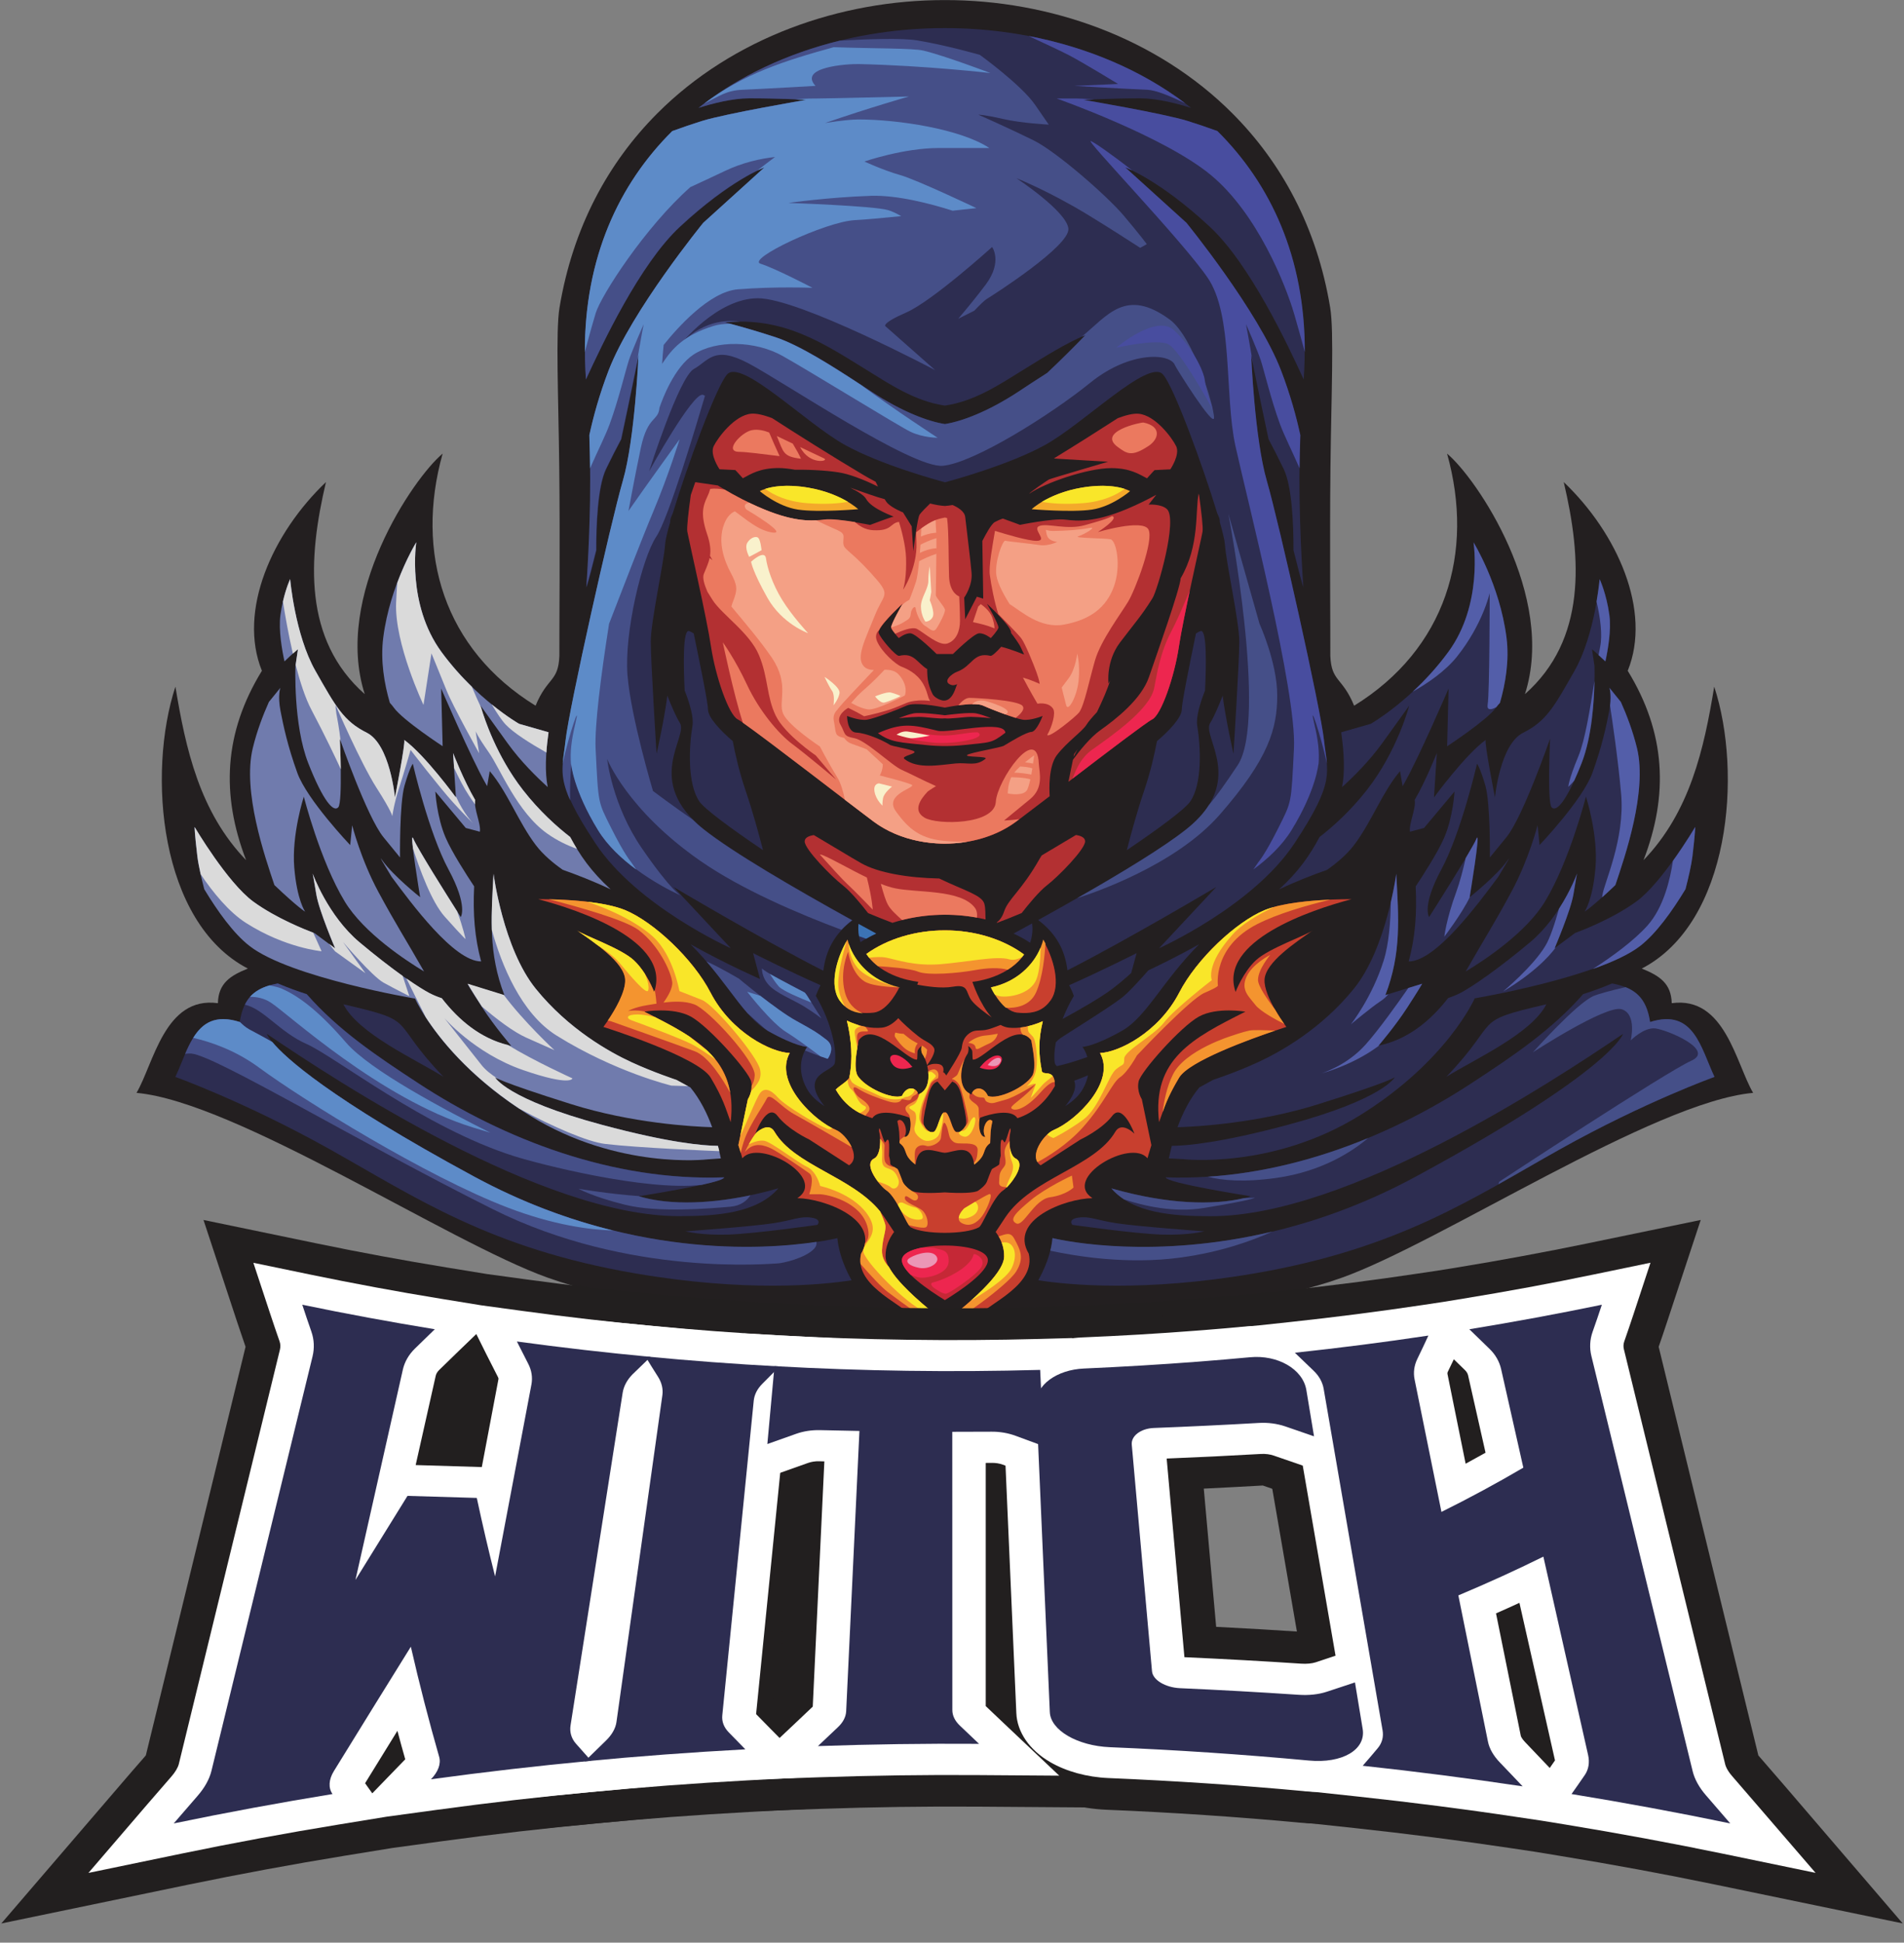 <svg width="99" height="101" viewBox="0 0 99 101" fill="none" xmlns="http://www.w3.org/2000/svg">
<rect x="0" y="0" width="99" height="101" fill="#808080" stroke="none"/>
<g clip-path="url(#clip0)">
<path fill-rule="evenodd" clip-rule="evenodd" d="M49.13 0.004C43.699 -0.003 38.109 1.952 34.167 5.905C31.639 8.442 29.79 11.799 29.093 15.988C28.886 17.226 29.038 20.681 29.078 24.284C29.125 28.368 29.078 32.644 29.085 34.101C29.031 35.464 28.468 35.188 27.847 36.691C23.081 33.751 21.57 28.742 23.015 23.584C21.483 24.859 17.327 30.979 18.965 36.089C15.761 33.257 16.005 29.048 16.949 25.064C14.167 27.709 12.354 31.756 13.618 34.875C11.638 38.098 11.486 41.317 12.797 44.722C10.385 42.216 9.655 38.952 9.121 35.699C7.646 40.2 8.282 47.972 12.888 50.357C11.98 50.721 11.355 51.118 11.33 52.157C8.562 51.777 7.991 55.303 7.098 56.82C12.263 57.284 23.335 64.588 28.468 66.425C35.381 68.898 45.436 68.171 45.436 68.171C45.461 68.181 45.486 68.191 45.516 68.198C46.74 69.379 48.422 70.25 49.126 70.587C49.831 70.247 51.513 69.379 52.737 68.198C52.763 68.188 52.788 68.178 52.813 68.171C52.813 68.171 62.868 68.898 69.785 66.425C74.918 64.588 85.99 57.284 91.155 56.82C90.261 55.299 89.691 51.774 86.923 52.157C86.898 51.118 86.273 50.724 85.365 50.357C89.971 47.969 90.606 40.197 89.132 35.699C88.601 38.952 87.868 42.216 85.456 44.722C86.767 41.321 86.614 38.098 84.635 34.875C85.899 31.756 84.086 27.709 81.307 25.064C82.252 29.048 82.491 33.257 79.291 36.089C80.929 30.979 76.774 24.859 75.241 23.584C76.686 28.745 75.172 33.751 70.409 36.691C69.792 35.188 69.229 35.46 69.171 34.101C69.178 32.644 69.135 28.368 69.178 24.284C69.218 20.681 69.371 17.226 69.163 15.988C68.47 11.799 66.617 8.442 64.089 5.905C60.151 1.952 54.561 -0.003 49.13 0.004Z" fill="#231F20"/>
<path fill-rule="evenodd" clip-rule="evenodd" d="M50.082 38.74C49.465 38.804 48.8 38.804 48.182 38.74C46.78 38.592 46.33 38.606 45.65 38.118C46.875 37.576 47.419 37.66 48.745 37.993C49.334 38.141 52.203 37.395 52.276 38.094C51.542 38.653 51.546 38.586 50.082 38.74Z" fill="#C52836"/>
<path fill-rule="evenodd" clip-rule="evenodd" d="M50.833 38.074C50.401 38.057 49.721 38.239 49.122 38.242C48.399 38.246 47.771 38.081 47.622 38.111C47.513 38.135 47.277 38.185 47.023 38.232C47.099 38.276 47.19 38.33 47.302 38.38C47.604 38.518 47.633 38.492 48.45 38.602C49.365 38.73 51.429 38.414 50.833 38.074Z" fill="#ED264F"/>
<path fill-rule="evenodd" clip-rule="evenodd" d="M49.53 26.256C49.813 26.38 50.155 26.589 50.187 26.881C50.242 27.393 50.463 29.132 50.518 29.795C50.572 30.461 50.133 31.073 50.133 31.073L50.187 32.197L50.794 31.023L51.124 31.124C51.124 31.124 51.096 29.283 51.077 28.126C51.248 27.79 51.546 27.241 51.724 27.144C51.84 27.08 51.989 27.012 52.145 26.962C52.508 27.09 53.035 27.288 53.035 27.288C53.035 27.288 54.757 26.939 55.386 27.016C56.014 27.093 56.897 27.171 58.575 26.471C59.163 26.225 59.687 25.963 60.122 25.724L59.723 26.235C59.723 26.235 60.373 26.188 60.675 26.468C61.252 27.002 60.188 30.68 59.926 31.1C59.345 32.032 58.974 32.426 58.233 33.408C57.492 34.39 57.638 35.538 57.638 35.538C57.638 35.538 57.667 35.484 57.718 35.389C57.59 35.82 57.333 36.412 57.035 37.028C56.813 37.264 56.584 37.526 56.49 37.684C56.279 38.027 55.484 38.569 54.957 39.255C54.517 39.83 54.554 41.018 54.579 41.395C53.773 42.011 53.111 42.515 52.828 42.727C50.779 44.238 47.499 44.241 45.45 42.727C44.448 41.987 38.821 37.623 38.36 37.401C37.898 37.179 37.205 35.181 36.972 33.63C36.74 32.076 35.817 28.082 35.737 27.638C35.701 27.43 35.802 26.575 35.919 25.731L36.151 25.068C36.387 25.102 36.841 25.172 37.324 25.239C37.818 25.552 38.661 26.044 39.7 26.474C41.378 27.174 42.261 27.097 42.889 27.019C43.518 26.942 45.24 27.292 45.24 27.292C45.24 27.292 46.373 26.864 46.457 26.864C46.54 26.864 45.323 26.478 45.029 25.933C44.942 25.771 44.637 25.566 44.208 25.357C44.877 25.589 45.599 25.852 45.999 25.953C46.05 26.04 46.097 26.108 46.133 26.148C46.38 26.414 46.954 26.642 46.954 26.642L47.405 27.366L47.488 28.658C47.488 28.658 47.695 26.945 47.815 26.757C47.892 26.642 48.16 26.373 48.36 26.178C48.662 26.252 48.923 26.296 49.134 26.306C49.246 26.299 49.381 26.282 49.53 26.256ZM61.39 30.064C62.389 28.362 62.139 26.552 62.324 25.67L62.346 25.734C62.462 26.575 62.563 27.43 62.527 27.642C62.451 28.086 61.525 32.079 61.296 33.633C61.063 35.188 60.373 37.183 59.908 37.405C59.628 37.539 57.449 39.198 55.553 40.648L55.789 39.501C56.112 39.06 56.686 38.337 57.209 37.967C57.994 37.411 59.349 36.362 59.745 35.191C60.144 34.017 61.35 30.646 61.39 30.064ZM55.818 39.353L55.847 39.208C55.847 39.208 55.923 39.1 56.032 38.956L55.818 39.353ZM41.331 24.422C41.022 24.368 40.735 24.334 40.488 24.334C39.489 24.334 39.028 24.657 38.625 24.866C38.429 24.641 38.233 24.439 38.233 24.439L37.412 24.398C37.412 24.398 36.892 23.638 37.11 23.194C37.328 22.753 38.193 21.589 39.057 21.509C39.34 21.482 39.74 21.586 40.143 21.737C41.349 22.518 43.285 23.739 44.855 24.671C45.076 24.802 45.301 24.93 45.53 25.048L45.65 25.297C45.138 25.044 44.426 24.735 43.819 24.6C43.253 24.479 42.268 24.412 41.331 24.422ZM54.79 23.84C56.007 23.093 57.253 22.302 58.121 21.741C58.524 21.589 58.924 21.485 59.207 21.512C60.072 21.593 60.94 22.757 61.154 23.197C61.372 23.638 60.852 24.402 60.852 24.402L60.032 24.442C60.032 24.442 59.835 24.644 59.639 24.869C59.236 24.661 58.771 24.338 57.776 24.338C56.555 24.338 54.328 25.105 53.522 25.667C53.489 25.643 54.445 24.974 54.557 24.923C54.692 24.863 57.616 24.005 57.616 24.005C57.616 24.005 55.335 23.877 55.029 23.853C54.717 23.83 54.881 23.843 54.79 23.84ZM49.548 34.004C49.548 34.004 50.616 32.947 50.903 32.927C51.19 32.907 51.517 33.176 51.517 33.176C51.517 33.176 51.877 32.792 51.913 32.638C51.949 32.483 51.317 31.389 51.317 31.389C51.317 31.389 52.643 32.611 52.567 32.903C52.734 33.122 52.992 33.468 53.093 33.691C53.25 34.03 53.25 34.03 53.25 34.03C53.25 34.03 52.505 33.731 52.058 33.627C51.822 33.892 51.582 34.118 51.499 34.098C50.601 33.886 50.554 34.643 49.762 34.925C49.512 35.016 48.945 35.45 49.472 35.615C49.562 35.642 49.668 35.618 49.766 35.571C49.74 35.639 49.715 35.706 49.693 35.766C49.479 36.406 49.17 36.496 48.887 36.385C48.603 36.274 48.509 36.12 48.509 36.12C48.509 36.12 48.248 35.655 48.222 35.147C48.211 34.952 48.204 34.844 48.215 34.791C47.674 34.461 47.532 33.913 46.755 34.098C46.591 34.135 45.777 33.196 45.687 32.907C45.596 32.617 46.932 31.389 46.932 31.389C46.932 31.389 46.3 32.486 46.337 32.638C46.373 32.792 46.733 33.176 46.733 33.176C46.733 33.176 47.06 32.907 47.347 32.927C47.637 32.947 48.702 34.004 48.702 34.004H49.548ZM46.242 38.707C46.322 38.804 47.412 38.949 47.539 39.073C47.666 39.198 46.838 39.306 47.023 39.457C47.706 40.002 48.818 39.777 49.686 39.693C50.322 39.632 50.736 39.857 51.233 39.457C51.422 39.306 50.155 39.38 50.285 39.255C50.413 39.131 52.142 38.855 52.221 38.757C52.578 38.542 53.362 38.064 53.631 38.054C53.903 38.041 54.212 37.223 54.212 37.223C54.212 37.223 53.58 37.482 53.177 37.418C52.774 37.354 51.586 36.897 51.106 36.681C50.703 36.5 49.501 36.715 49.127 36.789C48.756 36.715 47.554 36.496 47.151 36.681C46.671 36.9 45.483 37.354 45.08 37.418C44.68 37.482 44.045 37.223 44.045 37.223C44.045 37.223 44.041 38.064 44.52 38.088C45.011 38.108 45.825 38.451 46.242 38.707Z" fill="#B33032"/>
<path fill-rule="evenodd" clip-rule="evenodd" d="M57.816 26.834C58.237 26.925 57.086 27.662 57.086 27.662C57.086 27.662 59.41 26.969 59.712 27.524C60.014 28.079 59.036 30.649 58.662 31.275C58.288 31.901 57.238 33.29 56.937 34.33C56.635 35.373 56.385 36.658 56.112 37.038C55.985 37.216 54.55 38.401 54.452 38.212C54.71 37.758 54.902 37.078 54.757 36.85C54.514 36.473 53.943 36.587 53.943 36.587C53.943 36.587 53.544 35.914 53.188 35.228C53.62 35.352 54.056 35.554 54.056 35.554C54.056 35.554 54.056 35.406 53.896 34.962C53.736 34.518 53.3 33.445 53.101 33.186C52.904 32.93 51.92 31.941 51.909 31.928C51.717 31.342 51.531 30.414 51.466 29.889C51.408 29.418 51.608 28.365 51.735 27.601C52.363 27.796 53.457 28.119 53.896 28.119C54.532 28.119 53.617 27.49 54.056 27.342C54.496 27.194 55.487 27.564 56.403 27.305C57.06 27.12 57.594 26.972 57.816 26.834ZM50.863 31.537L50.591 32.345C50.591 32.345 51.161 32.469 51.379 32.547C51.597 32.621 51.706 32.671 51.706 32.671C51.706 32.671 51.731 32.52 51.597 32.116C51.462 31.712 50.997 31.41 50.997 31.41L50.863 31.537ZM53.558 41.55L52.207 42.66C52.207 42.66 52.545 42.65 52.999 42.589L52.817 42.727C50.769 44.238 47.488 44.241 45.44 42.727C44.535 42.061 39.871 38.441 38.625 37.576C38.153 36.126 37.582 33.395 37.582 33.395C37.582 33.395 38.211 34.249 38.839 35.595C39.468 36.944 40.481 38.155 41.208 38.693C41.934 39.231 43.478 40.533 43.478 40.533L42.414 39.275C42.414 39.275 40.819 38.199 40.336 37.21C39.853 36.221 39.951 35.231 39.464 34.064C38.981 32.897 37.532 31.955 37.048 31.191L36.783 30.767C36.616 30.383 36.518 30.037 36.594 29.845C36.707 29.559 36.834 29.307 36.896 29.011L37.048 29.125L36.918 28.9C36.961 28.604 36.932 28.261 36.772 27.786C36.42 26.757 36.54 26.323 36.772 25.835C36.838 25.7 36.892 25.556 36.929 25.418C37.15 25.391 37.394 25.404 37.681 25.455C38.182 25.751 38.876 26.128 39.689 26.464C41.367 27.164 42.25 27.086 42.879 27.009C43.227 26.965 43.91 27.053 44.448 27.14C44.695 27.352 44.982 27.544 45.4 27.567C46.391 27.621 46.279 27.191 46.744 27.134C46.867 27.534 47.089 28.345 47.111 29.008C47.14 29.929 47.02 30.461 46.962 30.629C46.9 30.797 47.714 29.539 47.652 28.197C47.645 27.995 47.641 27.82 47.637 27.672C47.819 27.527 48.302 27.157 48.676 27.026C48.84 26.969 48.996 26.935 49.13 26.908L49.243 26.932C49.341 27.621 49.316 29.246 49.348 29.993C49.388 30.858 49.875 31.009 49.875 31.009C49.875 31.009 49.915 31.763 49.915 32.288C49.915 32.816 49.712 33.304 49.265 33.455C48.818 33.606 48.048 32.89 47.681 32.701C47.43 32.574 46.874 32.796 46.548 32.95C46.453 32.836 46.355 32.705 46.337 32.627C46.3 32.473 46.933 31.379 46.933 31.379C46.933 31.379 45.89 32.338 45.708 32.759C45.581 32.876 45.487 33.065 45.603 33.341C45.846 33.906 46.577 34.545 46.864 34.656C47.147 34.77 47.677 34.996 48.001 35.558C48.237 35.968 48.215 36.221 48.36 36.443C48.153 36.416 47.939 36.406 47.75 36.422C47.158 36.473 47.158 36.56 46.471 36.819C45.992 37.001 45.291 37.163 44.931 37.24L44.55 37.028L44.103 36.803C44.103 36.803 43.413 37.179 43.696 37.667C43.979 38.155 43.819 38.269 44.426 38.38C45.036 38.495 46.377 39.81 46.904 40.036C47.252 40.184 48.011 40.581 48.669 40.873C48.411 41.025 48.24 41.149 48.24 41.149C47.844 41.57 47.452 42.145 48.073 42.512C48.727 42.899 51.709 42.892 51.778 41.691C51.847 40.56 53.914 37.623 54.013 39.686C54.045 40.19 54.281 40.957 53.558 41.55ZM58.139 23.255C58.582 23.571 58.826 23.783 59.727 23.18C60.268 22.82 60.402 22.165 59.458 21.969C59.349 21.946 56.995 22.44 58.139 23.255ZM40.39 22.669L41.219 23.063C41.411 23.379 41.575 23.675 41.647 23.85C40.696 23.739 40.746 23.514 40.39 22.669ZM41.604 23.244L42.842 23.83C43.155 23.978 42.094 24.21 41.604 23.244ZM40.536 23.715C39.646 23.604 38.774 23.493 38.443 23.493C37.604 23.493 38.541 22.477 39.086 22.366C39.42 22.296 39.773 22.4 39.994 22.488C40.147 22.847 40.347 23.312 40.536 23.715ZM49.831 36.671C50.307 36.607 50.859 36.567 51.106 36.681C51.481 36.85 52.283 37.163 52.81 37.324C53.046 37.142 53.315 36.88 53.166 36.698C52.923 36.399 50.729 36.284 50.405 36.284C50.176 36.284 49.948 36.53 49.831 36.671Z" fill="#EB795F"/>
<path fill-rule="evenodd" clip-rule="evenodd" d="M54.383 27.547C54.495 27.584 54.615 27.605 54.731 27.605C55.4 27.605 56.17 27.544 56.639 27.45C57.107 27.355 56.37 27.79 56.068 27.884C55.767 27.978 57.441 27.978 57.743 28.038C58.044 28.099 58.313 29.435 57.91 30.518C57.507 31.605 56.671 32.224 55.331 32.473C54.092 32.701 53.111 31.79 52.494 31.406C52.254 31.026 51.873 30.367 51.807 29.909C51.709 29.236 52.131 28.069 52.276 28.113C52.421 28.156 53.598 28.264 54.048 28.338C54.499 28.412 54.968 28.173 54.968 28.173C54.968 28.173 54.583 28.143 54.466 27.904C54.419 27.803 54.394 27.672 54.383 27.547ZM56.01 33.98C56.01 33.98 55.93 34.777 55.567 35.262C55.204 35.746 55.204 35.746 55.204 35.746C55.204 35.746 55.334 36.278 55.436 36.664C55.541 37.051 56.01 36.18 56.086 35.359C56.166 34.538 56.01 33.98 56.01 33.98ZM53.773 39.269C53.773 39.269 53.751 39.45 53.714 39.699C53.584 39.672 53.442 39.652 53.297 39.635C53.551 39.427 53.773 39.269 53.773 39.269ZM53.678 39.948C53.66 40.052 53.642 40.163 53.623 40.271C53.347 40.217 53.01 40.177 52.734 40.17C52.817 40.069 52.93 39.958 53.046 39.85C53.242 39.861 53.431 39.884 53.562 39.914C53.602 39.928 53.642 39.938 53.678 39.948ZM53.573 40.52C53.526 40.745 53.467 40.947 53.413 41.058C53.224 41.432 52.399 41.253 52.399 41.253C52.399 41.253 52.399 40.789 52.581 40.409C52.879 40.416 53.246 40.436 53.456 40.486C53.496 40.496 53.536 40.507 53.573 40.52ZM50.303 43.763C48.614 44.053 46.769 43.709 45.443 42.73C45.189 42.542 44.629 42.115 43.932 41.583C43.841 41.136 43.714 40.712 43.547 40.439C43.031 39.588 42.631 38.811 42.631 38.811C42.631 38.811 41 37.738 40.721 37.109C40.441 36.48 41.08 35.591 40.125 34.185C39.558 33.351 38.708 32.345 38.029 31.534C38.054 31.433 38.087 31.342 38.12 31.258C38.352 30.663 38.352 30.447 38.004 29.795C37.651 29.145 37.303 28.17 37.651 27.248C37.8 26.854 38.014 26.669 38.211 26.585C38.777 26.989 39.402 27.551 40.089 27.675C41.153 27.874 38.81 26.491 38.81 26.491C38.81 26.491 38.548 26.215 38.952 26.138C39.184 26.249 39.428 26.36 39.689 26.467C41.004 27.016 41.829 27.086 42.428 27.053C42.817 27.228 43.136 27.386 43.351 27.477C43.99 27.739 43.848 27.806 43.848 28.2C43.848 28.594 44.132 28.53 45.269 29.778C46.406 31.026 45.977 30.764 45.483 32.012C44.985 33.26 44.488 34.182 44.916 34.643C45.051 34.787 45.236 34.828 45.439 34.834C44.891 35.41 43.75 36.611 43.576 36.85L43.547 36.893C43.401 37.031 43.307 37.22 43.354 37.469C43.489 38.151 43.369 38.249 43.892 38.367C43.957 38.458 44.048 38.555 44.15 38.612C44.281 38.683 44.68 38.801 45.065 38.959L45.901 39.733C45.912 40.029 45.745 40.318 45.745 40.318C45.745 40.318 47.005 40.628 47.379 40.786C47.757 40.941 45.912 41.253 46.584 42.185C47.256 43.117 47.884 43.662 49.352 43.74C49.668 43.763 49.987 43.767 50.303 43.763ZM45.992 34.821C46.279 34.818 46.558 34.861 46.762 35.107C47.259 35.699 47.045 36.16 47.045 36.16C47.045 36.16 45.556 36.947 45.127 36.883C44.702 36.816 44.277 36.553 44.277 36.553L44.248 36.56C44.437 36.328 44.688 36.059 44.953 35.834C45.363 35.484 45.795 35.033 45.992 34.821ZM47.906 27.473C48.12 27.319 48.404 27.134 48.647 27.043C48.654 27.261 48.669 27.534 48.68 27.699C48.651 27.699 48.621 27.702 48.593 27.705C48.331 27.729 48.091 27.806 47.884 27.897L47.906 27.473ZM48.691 27.981C48.691 28.119 48.691 28.301 48.691 28.506L48.632 28.509C48.331 28.536 48.055 28.634 47.83 28.745L47.862 28.318C48.084 28.207 48.334 28.092 48.596 28.008C48.625 27.998 48.658 27.988 48.691 27.981ZM48.687 28.795C48.68 29.704 48.658 30.875 48.658 30.945C48.658 31.056 49.108 31.541 49.134 31.695C49.159 31.85 48.85 32.446 48.683 32.688C48.516 32.93 48.327 32.664 48.091 32.533C47.855 32.402 47.641 31.87 47.615 31.652C47.59 31.433 47.379 31.652 47.354 31.918C47.332 32.183 47.212 32.203 46.972 32.358C46.758 32.499 46.409 32.6 46.344 32.617C46.355 32.439 46.754 31.722 46.892 31.477C47.089 31.268 47.281 31.187 47.281 31.187C47.281 31.187 47.401 30.922 47.615 30.282C47.688 30.07 47.746 29.647 47.79 29.179C48.033 29.051 48.327 28.913 48.629 28.816L48.687 28.795ZM50.547 36.611C50.779 36.607 50.983 36.624 51.11 36.681C51.371 36.799 51.84 36.987 52.279 37.142C52.821 36.897 51.339 36.456 51.19 36.436C50.943 36.402 50.714 36.426 50.547 36.611Z" fill="#F4A085"/>
<path fill-rule="evenodd" clip-rule="evenodd" d="M39.674 44.201C39.474 43.427 39.144 42.209 38.777 41.132C38.428 40.11 38.218 39.151 38.101 38.532C37.462 37.99 36.812 37.297 36.812 36.883C36.812 36.554 36.452 34.774 36.071 32.934C35.987 32.88 35.907 32.836 35.827 32.809C35.497 32.708 35.537 34.619 35.599 35.898C35.875 36.601 36.075 37.304 36.005 37.731C35.824 38.821 35.733 40.749 36.365 41.671C36.619 42.047 37.978 43.06 39.674 44.201ZM58.589 44.201C58.789 43.427 59.116 42.209 59.483 41.132C59.831 40.11 60.042 39.151 60.158 38.532C60.798 37.99 61.448 37.297 61.448 36.883C61.448 36.554 61.807 34.774 62.185 32.934C62.265 32.88 62.349 32.836 62.429 32.809C62.759 32.708 62.719 34.623 62.657 35.898C62.381 36.601 62.182 37.304 62.251 37.728C62.432 38.818 62.523 40.745 61.891 41.667C61.64 42.047 60.282 43.06 58.589 44.201Z" fill="#2D2D51"/>
<path fill-rule="evenodd" clip-rule="evenodd" d="M55.945 43.413C56.185 43.45 56.421 43.538 56.421 43.743C56.421 44.154 55.041 45.563 54.434 46.031C54.02 46.35 53.446 47.057 53.123 47.471C52.665 47.662 52.24 47.834 51.858 47.975L51.819 47.962C51.964 47.868 52.105 47.696 52.214 47.377C52.432 46.734 53.123 46.293 54.034 44.688C54.074 44.614 54.121 44.544 54.165 44.473C54.696 44.16 55.338 43.773 55.945 43.413ZM51.245 47.804C49.668 47.427 47.935 47.487 46.402 47.979C46.025 47.837 45.596 47.666 45.138 47.474C44.815 47.06 44.241 46.354 43.827 46.034C43.224 45.566 41.84 44.157 41.84 43.746C41.84 43.541 42.08 43.454 42.316 43.417C43.227 43.955 44.223 44.561 44.775 44.877C45.654 45.381 47.227 45.644 48.84 45.674L48.883 45.698C50.14 46.3 51.048 46.539 51.179 46.98C51.252 47.225 51.23 47.562 51.245 47.804Z" fill="#B33032"/>
<path fill-rule="evenodd" clip-rule="evenodd" d="M50.798 47.71C49.515 47.474 48.157 47.514 46.904 47.834C46.598 47.555 46.3 47.289 46.166 47.033C46.046 46.815 45.93 46.428 45.799 45.95C46.064 46.058 46.319 46.138 46.544 46.185C47.684 46.424 49.962 46.233 50.685 47.191C50.79 47.326 50.819 47.504 50.798 47.71ZM42.628 44.429C42.661 44.426 42.704 44.433 42.766 44.456C43.285 44.665 44.19 45.197 45.073 45.624C45.349 46.707 45.378 47.292 45.378 47.292C45.378 47.292 44.477 46.35 44.023 45.93C43.801 45.725 43.195 45.059 42.628 44.429Z" fill="#EB795F"/>
<path fill-rule="evenodd" clip-rule="evenodd" d="M80.403 52.215C76.418 53.136 78.111 52.948 75.201 55.986C76.611 55.101 79.629 53.752 80.403 52.215ZM55.76 63.683C55.76 63.683 59.007 64.144 60.406 64.188C61.804 64.232 62.614 64.02 62.614 64.02C62.614 64.02 59.142 63.767 58.059 63.599C56.977 63.431 56.661 63.222 56.076 63.306C55.491 63.391 55.76 63.683 55.76 63.683Z" fill="#2D2D51"/>
<path fill-rule="evenodd" clip-rule="evenodd" d="M22.049 50.509C21.127 49.953 18.922 48.514 17.926 46.872C16.648 44.769 15.797 41.418 15.797 41.418C15.797 41.418 15.158 43.39 15.3 45.099C15.441 46.808 15.867 47.4 15.867 47.4C15.867 47.4 15.507 47.195 14.268 46.017C13.767 44.523 12.601 41.149 13.142 38.902C13.356 38.01 13.676 37.179 13.981 36.496L14.577 35.76C14.577 35.76 14.432 36.16 14.584 36.954C14.737 37.748 14.955 38.781 15.46 40.184C15.965 41.583 18.209 43.938 18.209 43.938L18.311 42.909C18.311 42.909 18.765 44.688 19.673 46.37C20.603 48.093 21.076 48.8 22.049 50.509Z" fill="#707BAD"/>
<path fill-rule="evenodd" clip-rule="evenodd" d="M24.705 41.59C24.629 42.051 25.014 42.818 24.952 43.242L24.218 43.047L22.635 41.153C22.635 41.153 22.707 42.471 23.169 43.545C23.492 44.298 24.24 45.462 24.654 46.085C24.585 47.504 24.68 48.746 25.017 49.987C23.605 49.987 21.385 46.963 20.361 45.587C19.939 44.897 19.652 44.406 19.878 44.732C20.433 45.526 21.846 46.647 21.846 46.647C21.846 46.647 21.24 43.003 21.494 43.608C21.745 44.214 23.957 47.679 23.957 47.679C23.957 47.679 24.349 47.117 23.321 45.207C22.29 43.296 21.465 39.709 21.465 39.709C21.465 39.709 21.309 39.891 21.036 40.836C20.764 41.782 20.8 44.581 20.8 44.581C20.8 44.581 20.8 44.581 19.939 43.528C19.078 42.475 17.669 38.404 17.669 38.404C17.669 38.404 17.825 41.674 17.593 41.967C17.357 42.256 16.812 41.677 16.027 39.676C15.242 37.677 15.362 34.623 15.362 34.623L15.489 33.755C15.489 33.755 15.17 34.017 14.792 34.387C14.668 33.822 14.476 32.762 14.581 31.978C14.734 30.858 15.086 30.111 15.086 30.111C15.086 30.111 15.337 33.008 16.398 34.875C17.458 36.742 17.861 37.492 19.071 38.098C20.281 38.703 20.535 41.462 20.535 41.462C20.535 41.462 21.094 38.623 21.018 38.471C22.101 39.258 23.706 41.462 23.706 41.462L23.557 39.154C23.557 39.154 24.117 40.591 24.705 41.59Z" fill="#707BAD"/>
<path fill-rule="evenodd" clip-rule="evenodd" d="M24.705 41.59C24.694 41.66 24.694 41.738 24.701 41.822C24.578 41.65 24.469 41.495 24.382 41.361C24.128 40.981 23.851 40.443 23.612 39.928L23.561 39.154C23.557 39.154 24.117 40.59 24.705 41.59ZM21.472 44.11C21.421 43.672 21.41 43.413 21.494 43.612C21.701 44.11 23.234 46.539 23.771 47.386C24.08 48.224 24.207 48.823 24.207 48.823C24.207 48.823 24.164 48.823 23.125 47.659C22.442 46.899 21.821 45.196 21.472 44.11ZM17.712 38.528L17.669 38.404C17.669 38.404 17.705 39.167 17.72 39.992C17.462 39.433 16.924 38.289 16.198 36.913C15.874 36.304 15.602 35.453 15.373 34.569L15.493 33.754C15.493 33.754 15.388 33.842 15.228 33.983C14.992 32.96 14.817 31.951 14.712 31.275C14.875 30.555 15.086 30.107 15.086 30.107C15.086 30.107 15.337 33.004 16.397 34.871C17.458 36.738 17.861 37.489 19.071 38.094C20.281 38.703 20.535 41.459 20.535 41.459C20.535 41.459 21.094 38.619 21.018 38.468C22.101 39.255 23.706 41.459 23.706 41.459L23.703 41.395C24.106 42.31 24.596 42.801 24.596 42.801C24.596 42.801 24.251 42.481 23.557 41.718C22.863 40.957 21.349 38.992 21.349 38.992C21.349 38.992 21.003 40.197 20.742 40.998C20.48 41.798 20.397 42.441 20.397 42.441C20.397 42.441 20.397 42.239 19.576 40.957C18.755 39.675 17.454 36.668 17.454 36.668C17.454 36.668 17.411 36.748 17.585 37.63C17.629 37.876 17.672 38.195 17.712 38.528Z" fill="#DADADA"/>
<path fill-rule="evenodd" clip-rule="evenodd" d="M35.897 56.537C36.401 57.15 36.768 57.886 37.03 58.606C36.005 58.576 32.856 58.398 29.707 57.409C25.874 56.204 25.729 56.002 25.729 56.002C25.729 56.002 26.306 57.14 31.298 58.482C34.767 59.414 36.561 59.569 37.328 59.575C37.386 59.804 37.437 60.023 37.48 60.228L36.768 60.279C36.768 60.279 32.13 60.827 27.571 58.014C23.015 55.202 21.581 51.918 21.581 51.918C21.581 51.918 15.085 50.825 12.975 49.183C12.147 48.541 11.319 47.39 10.621 46.233C10.465 45.63 10.312 44.984 10.258 44.51C10.116 43.326 10.116 42.999 10.116 42.999C10.116 42.999 11.82 45.893 13.168 46.879C14.515 47.864 16.361 48.52 16.361 48.52L17.425 49.311C17.425 49.311 16.578 47.329 16.444 46.502C16.31 45.671 16.255 45.422 16.255 45.422C16.255 45.422 17.04 47.609 18.693 48.995C20.342 50.377 21.697 51.309 22.318 51.636C22.525 51.743 22.75 51.834 22.965 51.905C23.902 53.113 25.09 54.071 26.583 54.377C26.583 54.377 25.733 53.392 25.093 52.406C24.454 51.42 24.312 51.158 24.312 51.158C24.952 51.356 25.591 51.551 26.23 51.75C25.387 49.567 25.54 47.716 25.664 45.439C25.664 45.439 26.161 49.318 27.865 51.42C29.569 53.523 31.697 54.707 32.834 55.232C33.971 55.757 35.177 56.154 35.177 56.154L35.897 56.537Z" fill="#707BAD"/>
<path fill-rule="evenodd" clip-rule="evenodd" d="M25.911 56.1C25.751 56.026 25.733 56.002 25.733 56.002C25.733 56.002 26.31 57.14 31.302 58.482C34.771 59.414 36.565 59.569 37.331 59.575L37.401 59.851C37.092 59.838 33.198 59.683 31.458 59.474C30.571 59.37 28.733 58.586 26.99 57.634C24.331 55.865 22.849 53.984 22.133 52.88C21.766 52.154 21.399 51.414 21.13 50.869C21.643 51.229 22.053 51.484 22.326 51.629C22.532 51.737 22.758 51.828 22.972 51.898C23.869 53.055 24.999 53.987 26.409 54.331C27.793 55.175 29.765 56.066 29.765 56.066C29.765 56.066 29.707 56.501 27.193 55.633C24.679 54.764 23.099 52.924 23.099 52.924C23.099 52.924 23.099 52.924 25.028 55.36C25.228 55.619 25.533 55.865 25.911 56.1ZM10.436 45.456C10.36 45.109 10.294 44.779 10.262 44.507C10.12 43.323 10.12 42.996 10.12 42.996C10.12 42.996 11.824 45.889 13.171 46.875C14.356 47.74 15.918 48.352 16.285 48.49L16.721 49.456C16.721 49.456 14.85 49.294 12.801 47.992C11.907 47.424 11.083 46.414 10.436 45.456ZM17.109 49.069L17.429 49.308C17.429 49.308 16.582 47.329 16.448 46.498C16.314 45.667 16.259 45.419 16.259 45.419C16.259 45.419 17.044 47.605 18.697 48.991C19.539 49.698 20.309 50.29 20.938 50.741L21.283 51.791C21.283 51.791 20.524 51.41 19.939 51.087C19.354 50.761 17.832 48.975 17.832 48.975L19.002 50.599L17.422 49.462L17.109 49.069ZM25.057 52.332C24.451 51.397 24.316 51.145 24.316 51.145L26.194 51.727C27.233 53.123 28.828 54.6 28.828 54.6C28.828 54.6 28.828 54.6 27.367 53.95C26.692 53.651 25.813 52.978 25.057 52.332ZM25.573 48.352C25.544 47.42 25.606 46.468 25.66 45.429C25.66 45.429 26.158 49.308 27.861 51.41C29.565 53.513 31.694 54.697 32.831 55.222C33.968 55.747 35.174 56.144 35.174 56.144L35.77 56.47L34.909 56.443C34.909 56.443 31.984 55.74 28.944 53.843C27.081 52.682 26.074 50.149 25.573 48.352Z" fill="#DADADA"/>
<path fill-rule="evenodd" clip-rule="evenodd" d="M28.523 38.071C28.367 39.161 28.327 40.16 28.479 40.92C27.927 40.422 27.081 39.598 26.394 38.643C25.268 37.078 24.988 36.688 24.988 36.688C24.988 36.688 25.599 39.033 27.19 41.072C28.058 42.185 28.984 43.003 29.645 43.514C30.143 44.446 30.717 45.294 31.752 46.239C30.844 45.809 29.961 45.469 29.26 45.223C28.784 44.89 28.247 44.446 27.862 43.941C26.953 42.744 26.38 41.163 25.464 40.093L25.33 40.873L25.246 40.729C24.476 39.369 22.939 35.797 22.939 35.797L23.016 38.797C23.016 38.797 20.938 37.438 20.48 36.796C20.415 36.705 20.346 36.621 20.27 36.54C19.983 35.558 19.772 34.346 19.928 33.145C20.28 30.39 21.643 28.193 21.643 28.193C21.643 28.193 21.138 31.42 22.954 33.896C24.77 36.372 26.99 37.633 26.99 37.633L28.523 38.071Z" fill="#707BAD"/>
<path fill-rule="evenodd" clip-rule="evenodd" d="M28.522 38.071C28.471 38.434 28.431 38.787 28.41 39.127C27.549 38.639 26.695 38.098 26.296 37.674C26.092 37.459 25.841 37.082 25.565 36.621C26.394 37.294 26.993 37.633 26.993 37.633L28.522 38.071ZM25.024 36.809C25.169 37.31 25.812 39.306 27.193 41.075C28.061 42.189 28.987 43.006 29.648 43.518C29.761 43.726 29.874 43.931 29.997 44.133C29.518 43.962 28.98 43.713 28.453 43.339C26.891 42.232 26.016 39.975 25.42 39.124C24.821 38.273 24.73 38.017 24.73 38.017L24.915 39.167C24.915 39.167 23.535 36.698 23.215 35.887C22.892 35.08 22.434 33.97 22.434 33.97L22.02 36.651C22.02 36.651 20.502 33.458 20.596 31.329C20.611 30.965 20.632 30.622 20.658 30.296C21.134 29.021 21.646 28.193 21.646 28.193C21.646 28.193 21.137 31.42 22.954 33.896C23.466 34.596 24.014 35.201 24.534 35.706C24.686 36.069 24.85 36.439 25.024 36.809Z" fill="#DADADA"/>
<path fill-rule="evenodd" clip-rule="evenodd" d="M66.504 46.243C67.539 45.301 68.113 44.45 68.611 43.518C69.272 43.006 70.198 42.189 71.07 41.075C72.665 39.037 73.271 36.692 73.271 36.692C73.271 36.692 72.992 37.082 71.866 38.646C71.179 39.598 70.333 40.426 69.781 40.924C69.933 40.164 69.893 39.164 69.737 38.074L71.27 37.634C71.27 37.634 73.489 36.372 75.306 33.896C77.122 31.42 76.617 28.197 76.617 28.197C76.617 28.197 77.979 30.394 78.332 33.149C78.484 34.35 78.273 35.561 77.99 36.544C77.914 36.624 77.845 36.709 77.779 36.799C77.318 37.442 75.244 38.801 75.244 38.801L75.32 35.8C75.32 35.8 73.784 39.373 73.013 40.732L72.93 40.877L72.796 40.096C71.88 41.166 71.31 42.751 70.398 43.945C70.013 44.45 69.475 44.894 68.999 45.227C68.295 45.472 67.416 45.812 66.504 46.243ZM73.558 41.59C73.635 42.051 73.25 42.818 73.311 43.242L74.045 43.047L75.629 41.153C75.629 41.153 75.556 42.471 75.095 43.545C74.772 44.298 74.023 45.462 73.609 46.085C73.678 47.505 73.584 48.746 73.246 49.987C74.659 49.987 76.879 46.963 77.903 45.587C78.324 44.897 78.611 44.406 78.386 44.732C77.83 45.526 76.417 46.647 76.417 46.647C76.417 46.647 77.024 43.003 76.769 43.609C76.519 44.214 74.307 47.679 74.307 47.679C74.307 47.679 73.914 47.118 74.942 45.207C75.974 43.296 76.799 39.709 76.799 39.709C76.799 39.709 76.955 39.891 77.231 40.837C77.503 41.782 77.467 44.581 77.467 44.581C77.467 44.581 77.467 44.581 78.328 43.528C79.189 42.475 80.598 38.404 80.598 38.404C80.598 38.404 80.442 41.674 80.674 41.967C80.911 42.256 81.456 41.678 82.24 39.676C83.021 37.677 82.905 34.623 82.905 34.623L82.778 33.755C82.778 33.755 83.097 34.017 83.479 34.387C83.602 33.822 83.795 32.762 83.686 31.978C83.533 30.858 83.181 30.111 83.181 30.111C83.181 30.111 82.93 33.008 81.87 34.875C80.809 36.742 80.406 37.492 79.196 38.098C77.986 38.703 77.732 41.462 77.732 41.462C77.732 41.462 77.173 38.623 77.249 38.471C76.166 39.259 74.561 41.462 74.561 41.462L74.71 39.154C74.703 39.154 74.143 40.591 73.558 41.59ZM60.775 60.228C60.819 60.023 60.87 59.804 60.928 59.575C61.698 59.569 63.489 59.414 66.958 58.482C71.949 57.143 72.527 56.003 72.527 56.003C72.527 56.003 72.381 56.205 68.549 57.409C65.4 58.398 62.25 58.576 61.226 58.607C61.487 57.883 61.854 57.147 62.359 56.538L63.082 56.141C63.082 56.141 64.288 55.747 65.425 55.219C66.562 54.694 68.691 53.51 70.394 51.407C72.098 49.304 72.596 45.425 72.596 45.425C72.719 47.703 72.872 49.553 72.029 51.737C72.668 51.538 73.308 51.343 73.947 51.145C73.947 51.145 73.805 51.407 73.166 52.393C72.527 53.379 71.677 54.364 71.677 54.364C73.17 54.058 74.358 53.099 75.295 51.892C75.505 51.821 75.734 51.73 75.941 51.622C76.562 51.296 77.917 50.364 79.567 48.981C81.216 47.599 82.004 45.408 82.004 45.408C82.004 45.408 81.95 45.661 81.815 46.489C81.681 47.319 80.834 49.298 80.834 49.298L81.899 48.507C81.899 48.507 83.744 47.851 85.092 46.865C86.439 45.88 88.143 42.986 88.143 42.986C88.143 42.986 88.143 43.316 88.001 44.497C87.943 44.971 87.794 45.62 87.638 46.219C86.937 47.377 86.112 48.527 85.284 49.17C83.174 50.812 76.679 51.905 76.679 51.905C76.679 51.905 75.244 55.185 70.689 58.001C66.133 60.814 61.495 60.265 61.495 60.265L60.775 60.228ZM76.21 50.509C77.133 49.954 79.338 48.514 80.333 46.872C81.612 44.769 82.462 41.415 82.462 41.415C82.462 41.415 83.101 43.387 82.959 45.096C82.818 46.805 82.393 47.397 82.393 47.397C82.393 47.397 82.752 47.192 83.991 46.014C84.492 44.52 85.658 41.146 85.117 38.899C84.899 38.007 84.583 37.176 84.278 36.493L83.682 35.756C83.682 35.756 83.828 36.157 83.675 36.951C83.522 37.745 83.305 38.778 82.8 40.18C82.295 41.58 80.05 43.935 80.05 43.935L79.948 42.906C79.948 42.906 79.494 44.685 78.586 46.367C77.656 48.093 77.184 48.8 76.21 50.509Z" fill="#2D2D51"/>
<path fill-rule="evenodd" clip-rule="evenodd" d="M73.453 35.965C74.053 35.41 74.703 34.72 75.306 33.896C77.122 31.42 76.617 28.197 76.617 28.197C76.617 28.197 77.98 30.394 78.332 33.149C78.485 34.35 78.274 35.561 77.99 36.544C77.925 36.611 77.863 36.685 77.805 36.762C77.522 36.924 77.304 36.931 77.351 36.641C77.457 36.019 77.457 30.838 77.457 30.838C77.457 30.838 77.093 32.469 75.749 34.148C75.146 34.895 74.256 35.511 73.453 35.965ZM76.425 46.64L76.414 46.65C76.414 46.65 77.021 43.007 76.766 43.612C76.697 43.777 76.483 44.154 76.211 44.611C76.076 45.21 75.909 45.856 75.713 46.394C75.197 47.801 75.099 48.699 75.099 48.699C75.099 48.699 76.018 47.495 76.425 46.64ZM81.852 40.588C81.972 40.325 82.103 40.022 82.237 39.676C82.775 38.303 82.887 36.436 82.905 35.4C82.677 36.846 82.422 38.471 82.066 39.326C81.547 40.574 81.547 40.907 81.547 40.907C81.547 40.907 81.667 40.803 81.852 40.588ZM83.12 34.061C83.225 34.155 83.345 34.266 83.472 34.387C83.596 33.822 83.788 32.762 83.679 31.978C83.527 30.858 83.174 30.111 83.174 30.111C83.174 30.111 83.131 30.585 83.014 31.275C83.21 32.12 83.327 32.994 83.203 33.623C83.174 33.755 83.149 33.906 83.12 34.061ZM72.316 46.919C72.52 46.044 72.6 45.429 72.6 45.429C72.723 47.706 72.876 49.557 72.033 51.74L72.189 51.69C72.088 51.811 71.957 51.939 71.793 52.046C71.292 52.373 70.239 53.258 70.239 53.258C70.239 53.258 71.343 51.861 71.942 49.95C72.218 49.079 72.302 47.922 72.316 46.919ZM73.228 51.367L73.948 51.145C73.948 51.145 73.806 51.407 73.166 52.393C72.527 53.379 71.677 54.364 71.677 54.364L71.717 54.354C70.319 55.407 68.688 55.811 68.688 55.811C68.688 55.811 69.992 55.438 70.994 54.321C71.695 53.54 72.694 52.134 73.228 51.367ZM81.06 47.249C81.692 46.27 82.001 45.415 82.001 45.415C82.001 45.415 81.946 45.668 81.812 46.495C81.678 47.326 80.831 49.304 80.831 49.304L80.897 49.254C79.956 50.532 78.161 51.542 78.161 51.542C78.161 51.542 79.709 50.253 80.352 49.177C80.595 48.78 80.842 48.029 81.06 47.249ZM86.985 44.759C87.65 43.834 88.144 42.996 88.144 42.996C88.144 42.996 88.144 43.326 88.002 44.507C87.944 44.981 87.795 45.627 87.639 46.23C86.938 47.387 86.113 48.537 85.285 49.18C84.714 49.624 83.821 50.028 82.822 50.381C83.814 49.742 84.954 48.914 85.662 48.12C86.502 47.178 86.843 45.718 86.985 44.759ZM83.301 46.657C83.494 46.485 83.723 46.277 83.992 46.017C84.493 44.524 85.659 41.149 85.118 38.902C84.9 38.011 84.584 37.179 84.278 36.497L83.683 35.76C83.683 35.76 83.795 36.073 83.716 36.692C83.828 37.425 84.126 39.417 84.293 41.287C84.5 43.636 83.388 45.95 83.32 46.539L83.301 46.657Z" fill="#535EA9"/>
<path fill-rule="evenodd" clip-rule="evenodd" d="M46.895 65.52C46.895 66.129 48.287 67.078 49.13 67.596C49.972 67.078 51.364 66.132 51.364 65.52C51.367 64.504 46.895 64.501 46.895 65.52Z" fill="#C52836"/>
<path fill-rule="evenodd" clip-rule="evenodd" d="M46.895 65.52C46.895 65.739 47.074 66.001 47.346 66.274C47.451 66.324 47.706 66.432 47.956 66.432C48.287 66.432 49.311 66.217 49.326 65.591C49.344 64.965 48.98 65.009 48.65 64.901C48.505 64.854 48.2 64.854 47.902 64.871C47.317 64.992 46.895 65.207 46.895 65.52ZM48.534 66.936C48.534 66.936 48.995 67.29 49.195 67.26C49.395 67.229 50.764 66.297 51.011 65.897C51.258 65.5 50.862 65.254 50.699 65.207C50.535 65.16 50.749 65.345 50.187 65.833C49.623 66.321 48.748 66.627 48.519 66.674C48.287 66.725 48.534 66.936 48.534 66.936Z" fill="#ED264F"/>
<path fill-rule="evenodd" clip-rule="evenodd" d="M49.13 69.329C49.791 69.073 50.441 68.763 50.772 68.457C51.596 67.694 53.866 66.758 53.489 65.177C52.45 63.421 55.389 62.314 56.801 62.294C55.218 61.254 58.796 59.175 59.664 60.221C59.664 60.221 59.737 59.952 59.867 59.538C59.7 58.741 59.537 57.947 59.37 57.15C59.37 57.15 59.094 56.739 59.203 56.228C59.312 55.717 61.404 53.365 62.338 52.854C63.271 52.342 64.757 52.598 64.757 52.598C62.022 53.971 59.889 55.061 60.267 58.344C60.55 57.564 60.656 57.123 61.306 56.029C61.956 54.936 66.885 53.392 66.885 53.392C66.885 53.392 65.694 51.818 65.752 50.923C65.81 50.024 67.354 49.005 68.262 48.372C67.914 48.632 65.977 49.301 65.305 49.923C64.633 50.546 64.245 51.572 64.245 51.572C63.329 48.917 68.197 47.296 70.275 46.751C70.275 46.751 67.234 46.711 65.756 47.319C64.274 47.928 62.218 49.856 61.313 51.612C60.231 53.695 58.146 54.718 57.197 54.748C58.033 56.252 55.966 58.26 54.782 58.755C54.27 58.97 53.441 60.151 54.11 60.585C54.8 60.137 55.49 59.693 56.18 59.246C56.18 59.246 57.281 58.734 57.83 58.018C58.378 57.301 58.985 58.94 58.985 58.94C58.985 58.94 58.324 58.277 57.993 58.839C56.907 60.689 53.656 61.231 52.279 63.283C52.108 63.539 51.934 63.811 51.77 64.05C52.017 64.383 52.224 64.82 52.214 65.342C52.188 66.281 50.219 67.902 49.13 68.73C48.04 67.905 46.071 66.281 46.045 65.342C46.031 64.817 46.238 64.383 46.489 64.05C46.329 63.811 46.151 63.539 45.98 63.283C44.6 61.227 41.349 60.689 40.266 58.839C39.935 58.277 39.274 58.94 39.274 58.94C39.274 58.94 39.881 57.305 40.429 58.018C40.978 58.734 42.079 59.246 42.079 59.246C42.769 59.693 43.459 60.137 44.149 60.585C44.818 60.151 43.989 58.967 43.477 58.755C42.293 58.26 40.226 56.252 41.062 54.748C40.114 54.718 38.028 53.695 36.946 51.612C36.041 49.859 33.985 47.932 32.503 47.319C31.021 46.711 27.984 46.751 27.984 46.751C30.062 47.296 34.93 48.917 34.014 51.572C34.014 51.572 33.626 50.542 32.954 49.923C32.282 49.301 30.346 48.632 29.997 48.372C30.905 49.002 32.449 50.024 32.507 50.923C32.565 51.821 31.374 53.392 31.374 53.392C31.374 53.392 36.307 54.94 36.953 56.029C37.603 57.123 37.709 57.564 37.992 58.344C38.37 55.064 36.234 53.971 33.502 52.598C33.502 52.598 34.988 52.342 35.922 52.854C36.855 53.365 38.947 55.717 39.056 56.228C39.165 56.739 38.893 57.15 38.893 57.15C38.73 57.947 38.562 58.741 38.395 59.538C38.526 59.952 38.599 60.221 38.599 60.221C39.471 59.175 43.045 61.254 41.461 62.294C42.874 62.314 45.813 63.421 44.774 65.177C44.396 66.758 46.667 67.694 47.491 68.457C47.822 68.763 48.472 69.07 49.13 69.329Z" fill="#C83F2E"/>
<path fill-rule="evenodd" clip-rule="evenodd" d="M60.453 57.829C60.634 57.315 60.816 56.86 61.31 56.029C61.822 55.172 64.983 54.031 66.305 53.584C65.724 53.557 65.142 53.543 64.968 53.58C64.59 53.658 64.045 53.853 64.045 53.853C64.045 53.853 61.611 54.59 60.983 55.875C60.671 56.504 60.522 57.244 60.453 57.829ZM66.777 53.237C66.664 53.079 66.479 52.806 66.297 52.49C65.873 51.935 65.411 51.255 65.411 50.949C65.411 50.391 66.047 49.647 66.047 49.647C66.047 49.647 65.11 50.112 64.808 50.795C64.507 51.478 64.943 51.817 65.277 52.251C65.531 52.584 66.381 53.039 66.777 53.237ZM69.178 46.774C68.157 46.818 66.664 46.946 65.756 47.319C64.274 47.928 62.218 49.856 61.314 51.612C60.231 53.695 58.146 54.717 57.198 54.748C58.033 56.252 55.967 58.26 54.782 58.755C54.325 58.946 53.613 59.908 53.943 60.423C54.43 60.164 55.483 59.535 56.308 58.61C57.42 57.365 57.83 56.282 58.237 56.009C58.647 55.737 59.116 54.872 59.116 54.872C59.116 54.872 61.866 51.949 62.625 51.622C63.384 51.296 63.326 51.242 63.326 51.242C63.326 51.242 63.035 49.237 65.371 48.046C66.403 47.521 67.863 47.09 69.178 46.774ZM51.927 64.282C52.102 64.578 52.225 64.931 52.214 65.338C52.189 66.277 50.22 67.899 49.13 68.726C48.226 68.04 46.714 66.805 46.217 65.87C46.042 65.685 45.843 65.389 45.861 64.999C45.894 64.316 46.097 63.976 46.028 63.666C46.002 63.552 45.894 63.279 45.766 62.99C44.288 61.17 41.298 60.595 40.267 58.839C39.998 58.378 39.507 58.738 39.337 58.886C39.108 59.155 38.89 59.559 38.726 59.902L38.795 59.824C39.231 59.36 39.765 59.545 40.136 59.73C40.503 59.915 41.778 60.783 42.079 61.002C42.381 61.221 42.079 62.089 42.079 62.089C42.079 62.089 42.112 62.089 42.581 62.089C43.049 62.089 44.724 62.492 45.091 63.73C45.232 64.205 45.142 64.477 44.978 64.642C44.953 64.814 44.884 64.995 44.775 65.184C44.731 65.369 44.724 65.547 44.746 65.715C45.261 66.307 45.835 66.93 46.155 67.169C46.831 67.673 48.636 69.056 49.13 68.928C49.628 68.804 52.378 66.832 52.828 66.119C53.278 65.406 53.053 64.985 52.737 64.4C52.537 64.023 52.283 64.174 51.927 64.282ZM44.288 59.646C44.106 59.246 43.75 58.866 43.478 58.751C42.294 58.257 40.227 56.248 41.062 54.744C40.114 54.714 38.029 53.691 36.947 51.609C36.042 49.856 33.986 47.928 32.504 47.316C31.414 46.868 29.485 46.774 28.537 46.754C30.168 47.171 32.522 47.844 33.198 48.349C34.262 49.146 34.883 50.512 34.952 51.054C34.992 51.36 34.731 51.804 34.498 52.127C35.036 52.06 35.61 52.039 36.096 52.218C36.852 52.49 39.286 55.172 39.242 55.908C39.228 56.157 39.162 56.332 39.079 56.453C39.086 56.854 38.886 57.146 38.886 57.146C38.723 57.944 38.556 58.738 38.389 59.535L38.516 59.946C38.559 59.73 38.628 59.464 38.737 59.172C39.032 58.395 39.704 57.463 39.871 57.113C40.038 56.763 40.583 57.54 41.298 57.93C41.832 58.22 43.481 59.178 44.288 59.646ZM34.044 51.474L34.011 51.572C34.011 51.572 33.623 50.542 32.951 49.923C32.279 49.301 30.343 48.631 29.994 48.372C30.902 49.001 32.446 50.024 32.504 50.922C32.544 51.565 31.948 52.554 31.603 53.062L31.752 53.092C31.752 53.092 35.087 54.27 36.118 54.654C36.845 54.923 37.593 56.13 37.967 56.817C37.811 55.902 37.386 55.205 36.772 54.62C36.489 54.391 36.176 54.145 35.864 53.903C35.177 53.446 34.367 53.035 33.499 52.598L33.535 52.591C32.994 52.483 32.656 52.568 32.656 52.568C32.656 52.568 32.951 52.373 33.663 52.258L34.135 52.181C34.12 51.989 34.095 51.74 34.044 51.474ZM52.839 63.606C53.217 63.801 53.762 62.361 54.601 62.247C55.44 62.129 55.818 61.742 55.818 61.742L55.734 61.12C55.734 61.12 54.39 61.742 53.594 62.401C52.799 63.061 52.461 63.411 52.839 63.606Z" fill="#F4942F"/>
<path fill-rule="evenodd" clip-rule="evenodd" d="M66.228 47.161C66.057 47.208 65.901 47.262 65.756 47.319C64.274 47.928 62.218 49.856 61.313 51.612C60.231 53.695 58.146 54.718 57.198 54.748C58.033 56.252 55.966 58.26 54.782 58.755C54.68 58.798 54.564 58.879 54.451 58.987C54.597 59.115 54.775 59.168 54.775 59.168C54.775 59.168 55.512 58.808 56.333 58.206C57.154 57.604 57.634 55.922 58.022 55.599C58.411 55.279 58.455 55.437 58.455 55.037C58.455 54.637 60.013 53.833 60.532 53.153C61.052 52.47 63.01 50.959 63.01 50.959C63.01 50.959 62.661 50.179 64.085 48.594C64.554 48.066 65.36 47.578 66.228 47.161ZM52.083 64.605C52.167 64.824 52.217 65.073 52.21 65.338C52.196 65.948 51.36 66.842 50.481 67.623C50.928 67.364 52.345 66.509 52.617 65.904C52.94 65.184 52.697 64.706 52.406 64.615C52.316 64.588 52.199 64.588 52.083 64.605ZM48.657 68.356C47.771 67.65 46.638 66.654 46.216 65.867C46.042 65.682 45.842 65.386 45.86 64.995C45.893 64.312 46.097 63.973 46.028 63.663C46.002 63.549 45.893 63.276 45.766 62.987C44.288 61.167 41.298 60.592 40.266 58.835C39.998 58.374 39.507 58.734 39.336 58.883C39.195 59.051 39.057 59.269 38.933 59.495C39.115 59.407 39.464 59.263 39.736 59.31C40.121 59.377 41.436 60.42 41.948 60.659C42.464 60.898 42.646 61.661 42.646 61.661C42.646 61.661 44.28 62.008 45.072 63.091C45.864 64.174 44.887 64.565 44.887 65.043C44.887 65.52 47.128 67.818 48.105 68.208C48.363 68.309 48.538 68.36 48.657 68.356ZM43.274 58.657C42.075 58.038 40.274 56.167 41.062 54.748C40.114 54.718 38.029 53.695 36.946 51.612C36.042 49.859 33.986 47.932 32.504 47.319C31.973 47.101 31.239 46.966 30.52 46.885C31.901 47.326 33.248 48.043 33.975 48.719C35.014 49.684 35.326 51.528 35.326 51.528C35.326 51.528 35.867 51.737 36.499 51.989C37.131 52.241 39.365 54.896 39.518 55.596C39.631 56.1 39.373 56.383 39.053 56.733C38.998 56.985 38.886 57.153 38.886 57.153L38.497 59.031L38.505 59.02C38.675 58.731 39.304 57.13 39.518 56.837C39.732 56.548 40.048 56.612 40.448 57.062C40.847 57.513 42.519 58.492 43.02 58.691C43.129 58.728 43.209 58.711 43.274 58.657ZM33.528 50.627C33.372 50.384 33.179 50.132 32.954 49.923C32.282 49.301 30.346 48.631 29.997 48.372C30.302 48.584 30.68 48.84 31.047 49.123C31.483 49.405 31.937 49.735 32.195 50.044C32.805 50.771 33.615 51.737 33.702 51.495C33.753 51.36 33.713 51.033 33.528 50.627ZM37.2 55.084C37.07 54.923 36.928 54.768 36.772 54.62C36.488 54.391 36.176 54.145 35.864 53.903C35.322 53.54 34.705 53.21 34.04 52.874C33.713 52.803 33.386 52.743 33.168 52.743C32.558 52.743 32.533 52.941 32.849 53.052C33.168 53.163 35.395 53.987 35.98 54.297C36.354 54.492 36.873 54.852 37.2 55.084Z" fill="#F9E629"/>
<path fill-rule="evenodd" clip-rule="evenodd" d="M83.822 51.131C85.078 51.363 85.612 51.935 85.798 53.14C88.075 52.41 88.435 54.489 89.147 55.992C89.147 55.992 85.543 57.278 81.108 59.757C76.673 62.24 72.797 64.911 65.223 66.207C59.487 67.189 55.557 66.809 53.987 66.563C54.514 65.611 54.681 64.851 54.725 64.373C55.764 64.619 64.151 66.301 73.621 61.17C83.84 55.636 84.388 53.755 84.388 53.755C80.705 56.252 70.061 63.253 62.927 63.233C61.02 63.229 58.902 63.088 57.787 61.786C60.98 62.698 63.508 62.664 65.037 62.196C65.037 62.196 60.577 61.5 60.613 61.211C66.396 61.419 72.052 59.239 76.509 56.319C78.685 54.892 80.657 53.574 82.318 51.686C82.815 51.528 83.32 51.343 83.822 51.131Z" fill="#2D2D51"/>
<path fill-rule="evenodd" clip-rule="evenodd" d="M84.522 51.323C85.285 51.629 85.651 52.187 85.797 53.136C88.074 52.406 88.434 54.485 89.146 55.989C89.146 55.989 85.543 57.274 81.107 59.754C80.028 60.356 78.986 60.972 77.91 61.574C77.943 61.483 77.954 61.439 77.954 61.439C77.954 61.439 86.661 55.713 87.936 55.151C89.208 54.59 86.665 53.533 86.062 53.469C85.459 53.409 84.791 54.092 84.791 54.092C84.791 54.092 85.125 52.722 84.322 52.473C83.519 52.224 79.701 54.714 79.701 54.714C79.701 54.714 81.979 52.16 82.851 51.787C83.138 51.666 83.788 51.494 84.522 51.323ZM54.611 65.026C54.677 64.77 54.709 64.551 54.724 64.37C55.476 64.548 60.082 65.476 66.159 64.03C65.091 64.514 63.471 65.096 61.404 65.379C58.64 65.759 55.955 65.318 54.611 65.026ZM58.444 62.358C58.2 62.196 57.979 62.011 57.786 61.786C60.732 62.627 63.108 62.664 64.663 62.297C65.033 62.287 65.248 62.27 65.248 62.27C65.248 62.27 65.207 62.378 62.596 62.805C61.034 63.064 59.461 62.694 58.444 62.358ZM62.792 61.18C65.687 60.995 68.517 60.252 71.139 59.168C70.293 59.885 68.727 60.901 66.403 61.237C64.677 61.483 63.529 61.372 62.792 61.18Z" fill="#454F88"/>
<path fill-rule="evenodd" clip-rule="evenodd" d="M52.701 48.537L53.667 48.009C53.7 48.271 53.696 48.624 53.562 49.015C53.289 48.833 52.999 48.675 52.701 48.537ZM49.13 22.047C48.255 21.912 46.889 21.397 45.341 20.381C43.761 19.345 41.734 17.989 40.299 17.522C38.864 17.054 37.698 16.758 37.698 16.758C40.775 16.476 42.795 17.838 45.018 19.207C46.253 19.968 47.553 20.856 49.13 21.088C50.707 20.856 52.007 19.968 53.242 19.207C54.31 18.551 55.327 17.895 56.439 17.421C55.828 18.053 55.145 18.733 54.452 19.386C53.918 19.725 53.398 20.069 52.919 20.385C51.371 21.397 50.005 21.912 49.13 22.047ZM53.98 47.834C56.995 46.165 60.169 44.315 61.684 43.114C64.834 40.614 62.472 38.323 62.923 37.593C63.123 37.27 63.366 36.702 63.573 36.17C63.715 37.331 64.136 39.191 64.136 39.191C64.136 39.191 64.438 34.4 64.438 33.357C64.438 32.315 63.762 29.33 63.689 28.288C63.675 28.089 63.577 27.682 63.424 27.14C63.428 27.059 63.417 26.979 63.384 26.898L63.286 26.669C62.552 24.247 61.038 20.099 60.467 19.466C59.715 18.632 56.344 22.037 54.317 23.147C52.468 24.16 49.624 24.943 49.137 25.075C48.654 24.947 45.806 24.163 43.957 23.147C41.934 22.037 38.559 18.632 37.807 19.466C37.237 20.099 35.719 24.257 34.985 26.676L34.891 26.898C34.858 26.979 34.847 27.056 34.85 27.137C34.694 27.678 34.596 28.086 34.585 28.284C34.509 29.327 33.837 32.311 33.837 33.354C33.837 34.397 34.139 39.188 34.139 39.188C34.139 39.188 34.56 37.327 34.698 36.167C34.909 36.702 35.152 37.267 35.352 37.59C35.802 38.32 33.441 40.611 36.59 43.111C38.109 44.315 41.298 46.175 44.321 47.847C43.383 48.557 42.94 49.419 42.809 50.471C39.664 48.873 35.021 46.115 35.021 46.115L38 49.301C38 49.301 33.129 47.121 30.964 43.851C28.799 40.581 29.249 40.16 29.431 38.485C29.612 36.809 31.777 27.167 32.409 24.987C33.041 22.807 33.223 18.447 33.223 18.447C33.223 18.447 32.824 20.425 32.311 22.834C32.083 23.261 31.799 23.806 31.52 24.395C31.08 25.313 31.011 27.372 31.015 28.604C30.826 29.384 30.648 30.054 30.502 30.538C30.626 28.745 30.778 25.71 30.666 22.622C30.873 21.683 31.185 20.516 31.668 19.258C32.864 16.149 36.587 11.584 36.587 11.584L39.769 8.701C39.769 8.701 37.996 9.347 35.37 11.786C33.27 13.72 31.309 17.899 30.466 19.729C30.074 14.144 31.912 9.838 34.959 6.813C35.45 6.638 36.009 6.443 36.514 6.285C37.778 5.895 41.912 5.192 41.912 5.192C41.912 5.192 40.477 5.114 38.959 5.114C38.062 5.114 37.019 5.387 36.314 5.612C43.318 0.078 54.928 0.075 61.935 5.612C61.23 5.39 60.188 5.114 59.29 5.114C57.772 5.114 56.337 5.192 56.337 5.192C56.337 5.192 60.471 5.895 61.735 6.285C62.243 6.443 62.803 6.635 63.293 6.813C66.341 9.838 68.179 14.144 67.787 19.729C66.944 17.895 64.983 13.72 62.901 11.786C60.275 9.343 58.502 8.701 58.502 8.701L61.684 11.584C61.684 11.584 65.407 16.149 66.603 19.258C67.086 20.516 67.402 21.68 67.605 22.622C67.493 25.714 67.645 28.745 67.769 30.538C67.623 30.054 67.449 29.384 67.256 28.604C67.26 27.372 67.191 25.313 66.751 24.395C66.468 23.806 66.189 23.265 65.96 22.834C65.444 20.428 65.048 18.447 65.048 18.447C65.048 18.447 65.23 22.807 65.862 24.987C66.494 27.167 68.659 36.809 68.837 38.485C69.018 40.16 69.469 40.581 67.304 43.851C65.139 47.121 60.267 49.301 60.267 49.301L63.242 46.115C63.242 46.115 58.647 48.847 55.502 50.448C55.374 49.402 54.924 48.544 53.98 47.834ZM44.64 48.036L45.559 48.537C45.276 48.668 45 48.816 44.742 48.984C44.622 48.618 44.615 48.288 44.64 48.036ZM55.592 51.222C57.231 50.498 59.098 49.556 59.098 49.556L58.818 50.589C58.575 50.811 58.248 51.094 57.841 51.407C57.245 51.861 56.09 52.52 55.251 52.978C55.4 52.594 55.592 52.191 55.836 51.777C55.767 51.582 55.683 51.4 55.592 51.222ZM59.708 50.451C60.38 50.132 61.332 49.664 62.349 49.096C60.449 51.003 59.606 52.877 58.342 53.59C56.86 54.428 56.282 54.428 56.282 54.428C56.282 54.428 56.439 54.62 56.537 54.956C55.956 55.168 55.382 55.336 54.953 55.431C54.895 55.38 54.855 55.323 54.844 55.262C54.804 55.03 54.811 54.657 54.898 54.192C54.982 54.102 55.062 54.028 55.124 53.984C55.4 53.792 57.666 52.392 58.32 51.881C58.662 51.619 59.232 50.996 59.708 50.451ZM56.573 55.908C56.526 56.134 56.439 56.379 56.29 56.638C56.094 56.981 55.763 57.271 55.389 57.51C55.411 57.483 55.432 57.459 55.454 57.432C55.905 56.847 55.967 56.46 55.854 56.188C56.097 56.1 56.341 56.006 56.573 55.908ZM42.875 57.51C42.497 57.271 42.166 56.981 41.974 56.638C41.233 55.343 41.974 54.428 41.974 54.428C41.974 54.428 41.396 54.428 39.914 53.59C38.654 52.877 37.811 51.003 35.908 49.096C37.833 50.169 39.518 50.899 39.518 50.899L39.159 49.556C39.159 49.556 41.029 50.502 42.664 51.222C42.573 51.4 42.49 51.582 42.417 51.773C43.314 53.301 43.507 54.704 43.409 55.262C43.325 55.733 41.553 55.804 42.809 57.432L42.875 57.51Z" fill="#2D2D51"/>
<path fill-rule="evenodd" clip-rule="evenodd" d="M44.64 48.036L45.559 48.537C45.381 48.621 45.207 48.709 45.036 48.806L44.666 48.675C44.622 48.433 44.622 48.214 44.64 48.036Z" fill="#3C73B5"/>
<path fill-rule="evenodd" clip-rule="evenodd" d="M49.13 22.047C48.255 21.912 46.889 21.398 45.341 20.381C43.761 19.345 41.734 17.989 40.299 17.522C38.864 17.054 37.698 16.758 37.698 16.758C37.967 16.735 38.229 16.721 38.483 16.721C36.478 16.455 35.348 17.949 35.348 17.949C35.348 17.949 37.259 15.507 39.409 15.507C41.56 15.507 48.625 19.244 48.625 19.244L46.046 16.967C46.046 16.967 45.777 16.835 47.129 16.243C48.48 15.651 51.586 12.842 51.586 12.842C51.586 12.842 52.138 13.596 51.266 14.78C50.855 15.332 50.3 16.011 49.824 16.573C50.078 16.442 50.361 16.301 50.656 16.156C50.943 15.857 51.182 15.621 51.299 15.55C51.684 15.312 55.618 12.795 55.552 11.897C55.487 10.998 52.846 9.263 52.846 9.263C52.846 9.263 54.521 9.922 56.584 11.18C57.558 11.776 58.531 12.395 59.287 12.886L59.628 12.694C59.628 12.694 59.309 12.25 58.433 11.214C57.558 10.178 54.931 7.883 53.736 7.294C52.541 6.702 50.87 5.962 50.87 5.962C50.87 5.962 51.19 5.962 52.145 6.184C53.1 6.406 54.532 6.48 54.532 6.48C54.532 6.48 54.532 6.48 53.816 5.444C53.1 4.408 50.95 2.854 50.95 2.854C50.95 2.854 49.203 2.349 47.688 2.1C46.907 1.972 45.171 2.029 43.663 2.113C40.964 2.776 38.432 3.94 36.322 5.609C37.026 5.387 38.069 5.111 38.966 5.111C40.485 5.111 41.919 5.188 41.919 5.188C41.919 5.188 37.786 5.892 36.521 6.282C36.017 6.437 35.457 6.632 34.967 6.81C31.912 9.838 30.074 14.144 30.466 19.729C31.309 17.899 33.27 13.72 35.352 11.786C37.978 9.343 39.751 8.701 39.751 8.701L36.569 11.584C36.569 11.584 32.845 16.149 31.65 19.258C31.167 20.516 30.851 21.68 30.648 22.622C30.76 25.714 30.608 28.745 30.484 30.538C30.629 30.054 30.804 29.384 30.996 28.604C30.993 27.372 31.062 25.314 31.501 24.395C31.785 23.806 32.064 23.265 32.293 22.834C32.809 20.429 33.205 18.447 33.205 18.447C33.205 18.447 33.023 22.807 32.391 24.987C31.759 27.167 29.594 36.809 29.413 38.485C29.285 39.669 29.024 40.227 29.645 41.61C29.623 40.53 29.707 39.706 29.707 39.706C29.707 39.706 29.812 41.048 31.105 43.158C32.398 45.267 35.403 46.562 35.403 46.562C35.403 46.562 34.938 46.37 33.383 44.117C31.828 41.862 31.57 39.464 31.57 39.464C31.57 39.464 32.605 42.101 36.387 44.739C38.556 46.253 41.574 47.528 43.754 48.342C43.914 48.17 44.095 48.002 44.306 47.847C41.284 46.175 38.094 44.315 36.576 43.111C36.362 42.942 36.176 42.771 36.009 42.606C35.043 41.943 33.953 41.126 33.953 41.126C33.953 41.126 32.802 37.287 32.627 35.1C32.453 32.913 33.376 29.021 34.124 27.901C34.76 26.948 36.227 22.04 36.656 20.58C36.623 20.556 36.587 20.536 36.547 20.526C36.027 20.381 33.75 24.506 33.75 24.506C33.75 24.506 35.304 19.614 36.078 19.184C36.856 18.753 37.114 17.936 38.926 18.895C40.739 19.853 47.419 24.361 49.025 24.217C50.63 24.072 54.615 21.579 56.689 19.9C58.76 18.222 60.863 18.36 61.092 18.989C61.139 19.116 63.126 22.292 63.126 21.717C63.126 21.142 62.066 17.529 60.82 16.613C58.538 14.941 57.601 16.395 56.246 17.505L56.439 17.421C55.828 18.053 55.146 18.733 54.452 19.386C53.918 19.725 53.398 20.069 52.919 20.385C51.371 21.398 50.005 21.912 49.13 22.047Z" fill="#454F88"/>
<path fill-rule="evenodd" clip-rule="evenodd" d="M53.481 1.871C56.467 2.443 59.297 3.614 61.64 5.38C60.845 4.99 60.089 4.684 59.65 4.667C58.404 4.616 55.861 4.465 55.861 4.465L58.135 4.364C58.135 4.364 56.402 3.308 55.646 2.904C55.225 2.682 54.259 2.231 53.481 1.871ZM63.06 21.293C63.06 21.293 61.353 18.174 60.732 17.889C60.111 17.599 58.04 18.08 58.04 18.08C58.04 18.08 60.111 16.307 61.044 17.169C61.978 18.033 62.599 19.278 62.65 19.806C62.697 20.334 63.06 21.293 63.06 21.293ZM58.876 8.866C58.636 8.748 58.509 8.701 58.509 8.701L61.691 11.584C61.691 11.584 65.414 16.149 66.609 19.258C67.093 20.516 67.409 21.68 67.612 22.622C67.59 23.201 67.579 23.779 67.572 24.348C67.191 23.47 66.78 22.659 66.559 22.064C66.097 20.819 65.719 19.228 65.552 18.723C65.385 18.218 64.786 16.852 64.786 16.852C64.786 16.852 64.971 17.815 65.149 18.925L65.055 18.45C65.055 18.45 65.236 22.811 65.868 24.991C66.501 27.171 68.665 36.813 68.844 38.488C68.894 38.962 68.967 39.339 68.996 39.706C68.655 38.135 68.044 36.392 68.328 37.59C68.546 38.512 68.611 39.087 68.557 39.77L68.553 39.709C68.553 39.709 68.448 41.052 67.154 43.161C66.657 43.972 65.905 44.665 65.167 45.207L65.44 44.81C65.44 44.81 65.763 44.456 66.468 43.05C67.172 41.64 67.133 41.829 67.281 38.912C67.43 35.995 64.826 25.869 64.237 23.187C63.653 20.503 64.139 16.388 62.784 14.427C61.433 12.465 56.344 7.183 56.722 7.335C56.892 7.399 57.739 7.974 58.876 8.866ZM56.896 5.168L56.344 5.192C56.344 5.192 60.478 5.895 61.742 6.285C62.25 6.443 62.81 6.635 63.3 6.813C66.083 9.572 67.856 13.404 67.845 18.299C67.63 17.515 67.423 16.768 67.281 16.287C66.849 14.827 65.385 11.106 62.952 9.094C60.518 7.082 54.942 5.121 54.942 5.121C54.942 5.121 54.942 5.121 55.806 5.121C56.086 5.118 56.46 5.138 56.896 5.168Z" fill="#484D9F"/>
<path fill-rule="evenodd" clip-rule="evenodd" d="M56.022 46.69C58.343 45.368 60.511 44.046 61.681 43.117C62.215 42.693 62.585 42.279 62.843 41.876C63.279 41.358 63.744 40.702 64.355 39.783C65.924 37.418 63.868 26.703 63.868 26.703L65.491 32.436C65.491 32.436 66.41 34.447 66.41 36.157C66.41 37.866 65.978 39.427 63.432 42.343C61.114 45.008 56.763 46.458 56.022 46.69Z" fill="#454F88"/>
<path fill-rule="evenodd" clip-rule="evenodd" d="M41.843 51.605C41.843 51.605 40.521 50.916 40.103 50.677C39.686 50.438 39.62 50.347 39.62 50.347C39.62 50.347 39.588 50.794 39.976 51.215C40.361 51.636 41.2 51.965 41.749 52.291C42.297 52.621 42.715 52.951 42.715 52.951C42.715 52.951 42.232 52.201 42.072 51.932C41.909 51.662 41.843 51.605 41.843 51.605ZM41.858 54.616C41.923 54.492 41.974 54.428 41.974 54.428C41.974 54.428 41.397 54.428 39.914 53.59L39.904 53.583C39.849 53.543 39.798 53.503 39.747 53.462C39.468 53.227 39.163 52.951 38.858 52.668C38.236 51.959 37.608 51.003 36.732 49.984C37.423 50.29 38.425 50.885 38.425 50.885C38.425 50.885 40.358 52.504 41.389 53.072C42.421 53.641 42.454 53.671 42.969 54.061C43.485 54.451 43.035 55.05 43.035 55.05C43.035 55.05 42.516 54.885 41.858 54.616Z" fill="#454F88"/>
<path fill-rule="evenodd" clip-rule="evenodd" d="M41.843 51.605C41.843 51.605 40.521 50.916 40.103 50.677L40.034 50.636C40.136 50.808 40.31 51.08 40.495 51.289C40.695 51.514 41.621 51.901 42.184 52.123L42.068 51.932C41.908 51.663 41.843 51.605 41.843 51.605ZM39.54 51.777C40.15 52.248 40.88 52.789 41.392 53.069C42.424 53.637 42.457 53.668 42.973 54.058C43.489 54.448 43.038 55.047 43.038 55.047C43.038 55.047 42.893 55.003 42.66 54.919C41.974 54.408 41.251 53.883 40.902 53.674C40.125 53.21 38.85 51.562 38.85 51.562L39.54 51.777Z" fill="#5D8BC8"/>
<path fill-rule="evenodd" clip-rule="evenodd" d="M52.033 60.087C52.033 59.949 51.956 58.906 52.207 59.373C52.305 59.555 52.548 58.263 52.548 58.801C52.443 59.192 52.454 60.06 52.799 60.228C53.424 60.538 52.454 61.702 52.178 61.877C51.618 62.233 51.077 63.767 50.888 63.814C50.547 64.003 49.835 64.097 49.127 64.097C48.414 64.097 47.703 64.003 47.365 63.814C47.172 63.767 46.635 62.233 46.075 61.877C45.803 61.702 44.833 60.538 45.454 60.228C45.799 60.056 45.814 59.188 45.705 58.801C45.705 58.263 45.952 59.555 46.05 59.373C46.3 58.906 46.224 59.945 46.224 60.087C46.391 60.689 46.108 60.433 46.656 60.77C46.707 60.8 46.852 61.234 46.932 61.439C47.016 61.644 47.318 61.856 47.372 61.897C47.557 62.035 48.349 62.051 49.123 61.994C49.9 62.048 50.692 62.035 50.874 61.897C50.928 61.856 51.23 61.648 51.313 61.439C51.397 61.234 51.542 60.8 51.593 60.77C52.149 60.433 51.865 60.689 52.033 60.087Z" fill="#C83F2E"/>
<path fill-rule="evenodd" clip-rule="evenodd" d="M52.49 59.323C52.49 59.703 52.577 60.117 52.802 60.228C53.325 60.487 52.719 61.355 52.352 61.728C52.141 61.718 51.938 61.685 51.949 61.486C51.967 61.046 51.967 60.958 52.196 60.679C52.424 60.396 52.137 60.08 52.272 59.693C52.323 59.552 52.406 59.438 52.49 59.323ZM47.255 63.7C47.008 63.327 46.55 62.183 46.075 61.88C45.799 61.705 44.832 60.541 45.453 60.231C45.704 60.107 45.78 59.619 45.766 59.212C45.879 59.323 45.991 59.464 45.991 59.555C45.991 59.73 45.955 60.171 46.009 60.363C46.067 60.558 46.256 60.625 46.387 60.662C46.42 60.672 46.463 60.672 46.507 60.679L46.66 60.773C46.71 60.803 46.856 61.237 46.939 61.443C46.979 61.54 47.07 61.641 47.157 61.722C47.219 61.789 47.292 61.84 47.364 61.887L47.379 61.9C47.393 61.91 47.411 61.92 47.433 61.93C47.531 61.988 47.622 62.035 47.673 62.092C47.804 62.233 47.709 62.462 47.52 62.408C47.331 62.354 47.066 62.038 47.048 62.284C47.03 62.529 47.673 62.708 47.938 62.916C48.203 63.128 48.316 63.653 48.163 63.794C48.065 63.888 47.564 63.777 47.255 63.7ZM50.136 62.825C50.136 62.825 51.157 62.193 51.422 62.089C51.687 61.984 51.327 62.879 51.062 63.232C50.797 63.586 50.419 63.814 50.001 63.586C49.587 63.35 50.136 62.825 50.136 62.825Z" fill="#F4942F"/>
<path fill-rule="evenodd" clip-rule="evenodd" d="M52.523 59.724C52.567 59.959 52.657 60.157 52.803 60.231C53.326 60.49 52.719 61.358 52.352 61.732L52.316 61.729C52.371 61.574 52.414 61.446 52.454 61.365C52.632 61.002 52.741 60.703 52.632 60.44C52.527 60.174 52.509 60.009 52.509 59.811C52.509 59.777 52.516 59.747 52.523 59.724ZM46.864 62.967C46.813 62.869 46.758 62.768 46.7 62.671C46.671 62.486 46.918 62.523 46.918 62.523C46.918 62.523 47.34 62.734 47.579 62.778C47.819 62.822 48.084 63.27 47.943 63.37C47.801 63.468 47.238 63.438 46.864 62.967ZM45.65 61.433C45.331 61.012 45.044 60.433 45.458 60.231C45.709 60.107 45.785 59.619 45.77 59.212L45.796 59.239C45.843 59.485 45.89 59.828 45.868 60.107C45.832 60.602 45.941 60.669 46.188 60.753C46.439 60.837 46.58 60.952 46.707 61.298C46.831 61.645 46.529 61.927 46.315 61.729C46.203 61.621 45.905 61.513 45.65 61.433ZM50.137 62.825C50.137 62.825 50.409 62.657 50.707 62.482C50.83 62.58 50.889 62.738 50.838 62.903C50.718 63.293 50.14 63.36 50.14 63.36C50.14 63.36 49.988 63.36 49.853 63.327C49.861 63.088 50.137 62.825 50.137 62.825Z" fill="#F9E629"/>
<path fill-rule="evenodd" clip-rule="evenodd" d="M49.129 48.372C50.637 48.366 52.126 48.806 53.245 49.624C53.205 49.678 53.165 49.735 53.122 49.789C52.203 50.912 50.561 51.047 50.561 51.047C50.561 51.047 50.928 52.191 51.56 52.894C51.218 52.655 50.724 52.285 50.521 52.019C50.197 51.599 50.394 51.151 49.554 51.299C48.933 51.41 48.13 51.272 47.694 51.195C47.731 51.101 47.745 51.044 47.745 51.044C47.745 51.044 46.103 50.909 45.184 49.785C45.134 49.721 45.086 49.657 45.043 49.597C46.162 48.796 47.636 48.369 49.129 48.372ZM52.028 53.288C52.159 53.362 52.297 53.412 52.442 53.429C52.965 53.489 53.634 53.365 54.219 53.089C53.993 54.014 53.983 54.754 54.175 55.71C54.306 55.932 54.851 55.542 54.851 56.464C54.404 57.237 53.764 57.863 52.9 58.136C52.595 57.641 51.505 57.903 50.968 58.109C50.848 58.297 50.884 59.138 51.233 59.111C50.982 58.694 51.367 58.014 51.599 58.29C51.483 58.845 51.509 58.865 51.483 59.431C51.015 59.791 51.367 60.009 50.655 60.551C50.506 59.37 49.62 59.908 49.129 59.935C48.639 59.908 47.753 59.37 47.604 60.551C46.892 60.009 47.244 59.787 46.776 59.431C46.75 58.869 46.779 58.849 46.659 58.29C46.892 58.011 47.273 58.694 47.026 59.111C47.375 59.138 47.411 58.3 47.291 58.109C46.754 57.903 45.664 57.641 45.359 58.136C44.494 57.863 43.906 57.419 43.459 56.648C43.659 56.437 44.029 56.252 44.16 56.029C44.356 55.067 44.269 54.018 44.033 53.062C44.629 53.355 45.326 53.489 45.864 53.429C46.18 53.392 46.463 53.197 46.71 52.934L46.721 52.951C46.881 53.13 47.364 53.58 47.753 53.88C48.138 54.179 48.396 54.209 48.559 54.478C48.686 54.691 48.352 55.185 48.207 55.38C48.152 55.172 48.076 54.98 47.989 54.839C47.978 54.835 47.865 54.687 47.916 54.394C47.905 54.384 47.796 54.468 47.724 54.6C47.68 54.677 47.72 55.094 47.666 55.094C47.106 55.087 45.435 53.012 44.647 54.088C44.571 54.539 44.367 55.471 44.585 55.915C44.956 56.534 46.394 57.19 46.903 56.978C47.168 56.396 47.687 56.561 47.749 56.904C48.305 56.702 48.352 55.996 48.214 55.417C48.312 55.36 48.505 55.279 48.784 55.32C49.202 55.38 49.01 55.828 49.042 55.767C49.075 55.706 49.202 55.915 49.202 55.915C49.202 55.915 49.976 54.748 50.008 54.478C50.041 54.209 50.107 53.94 50.394 53.728C50.684 53.52 50.844 53.607 51.233 53.55C51.418 53.523 51.741 53.402 52.028 53.288ZM49.129 57.849C49.235 57.782 49.337 58.018 49.529 58.576C49.634 58.791 49.653 58.913 49.907 58.849C50.375 58.563 50.237 58.243 50.161 57.728C50.038 57.304 49.987 56.362 49.511 56.235L49.129 56.689L48.748 56.235C48.272 56.362 48.221 57.304 48.098 57.728C48.022 58.24 47.883 58.563 48.352 58.849C48.606 58.909 48.628 58.791 48.73 58.576C48.922 58.018 49.028 57.782 49.129 57.849ZM50.513 56.901C49.747 56.622 49.947 55.38 50.274 54.839C50.285 54.835 50.397 54.687 50.346 54.394C50.357 54.384 50.466 54.468 50.539 54.6C50.582 54.677 50.542 55.094 50.597 55.094C51.156 55.087 52.824 53.012 53.616 54.088C53.692 54.539 53.895 55.471 53.677 55.915C53.307 56.534 51.868 57.19 51.36 56.978C51.095 56.396 50.579 56.558 50.513 56.901Z" fill="#C83F2E"/>
<path fill-rule="evenodd" clip-rule="evenodd" d="M49.129 48.372C50.637 48.366 52.126 48.806 53.245 49.624C53.205 49.678 53.165 49.735 53.122 49.789C52.911 50.048 52.657 50.253 52.399 50.418C51.97 50.3 51.338 50.317 50.71 50.435C49.809 50.603 48.228 50.727 47.734 50.519C47.331 50.347 46.103 50.26 45.649 50.233C45.486 50.105 45.33 49.96 45.188 49.789C45.137 49.725 45.09 49.661 45.046 49.6C46.162 48.796 47.636 48.369 49.129 48.372ZM53.06 53.422C53.441 53.378 53.848 53.264 54.222 53.093C53.997 54.018 53.986 54.758 54.179 55.713C54.298 55.915 54.764 55.606 54.843 56.262C54.713 56.241 54.484 56.366 54.12 56.78C53.314 57.691 52.802 57.752 52.638 57.661C52.479 57.57 52.653 57.48 53.202 57.019C53.75 56.554 53.83 56.376 53.83 56.376C53.83 56.376 52.784 57.049 52.253 57.183C51.723 57.318 51.639 57.409 51.385 57.318C51.127 57.227 51.287 57.062 51.08 57.062C50.869 57.062 50.724 57.002 50.597 56.884C50.579 56.867 50.561 56.844 50.546 56.82C50.67 56.538 51.127 56.447 51.371 56.978C51.876 57.194 53.314 56.534 53.688 55.915C53.906 55.471 53.703 54.539 53.627 54.088C53.499 53.917 53.35 53.826 53.187 53.792C53.122 53.718 53.063 53.624 53.063 53.496C53.053 53.469 53.056 53.446 53.06 53.422ZM50.928 58.216C50.862 58.509 50.931 59.135 51.233 59.111C50.982 58.694 51.367 58.014 51.599 58.29C51.483 58.845 51.509 58.865 51.483 59.431C51.015 59.791 51.367 60.009 50.655 60.551L50.641 60.453C50.786 60.309 50.819 60.09 50.833 59.804C50.851 59.434 50.354 59.451 50.019 59.451C49.689 59.451 49.605 59.421 49.456 59.249C49.307 59.081 49.34 58.755 49.173 58.448C49.006 58.139 48.973 58.913 48.922 59.175C48.871 59.438 48.374 59.653 48.16 59.575C47.945 59.498 47.713 59.559 47.611 59.744C47.531 59.895 47.571 60.366 47.589 60.541C46.899 60.006 47.24 59.787 46.776 59.431L46.772 59.323C46.816 59.229 46.913 59.168 47.041 59.081L47.023 59.111C47.346 59.135 47.404 58.411 47.309 58.156C47.331 57.9 47.124 57.88 47.084 57.671C47.033 57.419 47.506 57.348 47.68 57.14C47.745 57.062 47.778 56.961 47.793 56.877C48.218 56.689 48.316 56.188 48.258 55.7C48.396 55.622 48.556 55.565 48.661 55.629C48.879 55.764 48.77 56.063 48.77 56.063C48.77 56.063 48.465 56.184 48.396 56.362C48.327 56.538 47.974 57.382 47.934 57.759C47.894 58.136 47.851 58.324 47.989 58.462C48.022 58.492 48.043 58.522 48.065 58.553C48.112 58.657 48.2 58.751 48.348 58.845C48.603 58.906 48.624 58.788 48.726 58.573C48.919 58.014 49.02 57.779 49.122 57.846C49.227 57.779 49.329 58.014 49.522 58.573C49.627 58.788 49.645 58.909 49.9 58.845C50.034 58.761 50.117 58.674 50.168 58.583C50.259 58.489 50.343 58.371 50.343 58.263C50.343 58.038 50.005 56.615 49.881 56.413C49.758 56.211 49.612 56.124 49.518 56.11C49.424 56.097 49.721 55.986 49.787 55.858C49.845 55.75 49.998 55.313 50.147 55.074C49.914 55.649 49.841 56.558 50.415 56.854L50.404 57.008C50.404 57.008 50.372 57.083 50.502 57.217C50.63 57.352 50.888 57.443 50.888 57.664C50.895 57.866 50.884 58.095 50.928 58.216ZM44.996 58.004C44.327 57.725 43.84 57.304 43.459 56.648C43.659 56.437 44.029 56.252 44.16 56.029C44.356 55.067 44.269 54.018 44.033 53.062C44.338 53.21 44.669 53.318 44.988 53.382C45.108 53.516 45.177 53.627 45.09 53.627C44.861 53.627 44.563 53.584 44.563 53.903C44.563 54.044 44.567 54.176 44.603 54.307C44.516 54.795 44.393 55.532 44.581 55.912C44.952 56.531 46.391 57.187 46.899 56.975C47.139 56.447 47.589 56.531 47.716 56.807C47.633 56.971 47.455 56.921 47.382 57.116C47.306 57.325 46.91 57.069 46.863 57.183C46.812 57.298 46.597 57.402 46.136 57.247C45.675 57.096 45.046 56.881 44.618 56.605C44.189 56.329 44.418 56.881 44.683 57.062C44.948 57.247 45.41 57.553 45.112 57.856C45.061 57.92 45.025 57.967 44.996 58.004ZM48.09 55.044C48.058 54.966 48.022 54.899 47.985 54.839C47.974 54.835 47.869 54.697 47.909 54.425L47.945 54.364L48.029 54.418C48.098 54.465 48.16 54.522 48.214 54.583C48.203 54.606 48.196 54.633 48.196 54.66C48.196 54.775 48.141 54.929 48.09 55.044ZM51.876 53.745C51.832 53.93 51.709 54.135 51.443 54.25C50.931 54.472 50.753 54.67 50.721 54.445C50.695 54.263 50.452 54.23 50.361 54.223L50.35 54.213C50.626 53.987 50.953 53.863 51.225 53.839C51.443 53.822 51.687 53.782 51.876 53.745ZM46.558 53.685C46.706 53.728 46.848 53.745 46.979 53.748C47.132 53.873 47.284 53.997 47.408 54.075C47.564 54.172 47.647 54.213 47.716 54.246C47.517 54.475 47.571 54.764 47.571 54.764C47.571 54.764 47.364 54.721 47.135 54.573C46.906 54.425 46.63 54.061 46.539 53.91C46.507 53.856 46.521 53.769 46.558 53.685Z" fill="#F4942F"/>
<path fill-rule="evenodd" clip-rule="evenodd" d="M49.13 48.372C50.638 48.366 52.127 48.806 53.246 49.624C53.217 49.668 53.184 49.708 53.151 49.752C52.933 49.873 52.694 49.944 52.472 49.876C51.836 49.678 50.285 50.017 48.919 50.129C47.554 50.24 46.642 49.903 46.097 49.792C45.814 49.735 45.465 49.758 45.192 49.795L45.185 49.789C45.134 49.725 45.087 49.661 45.044 49.6C46.162 48.796 47.637 48.369 49.13 48.372ZM53.446 53.355C53.707 53.294 53.972 53.207 54.223 53.093C53.998 54.018 53.987 54.758 54.179 55.713C54.274 55.871 54.572 55.717 54.739 55.952C54.535 56.144 54.365 56.208 54.114 56.507C53.831 56.844 53.591 57.089 53.591 57.089C53.591 57.089 53.794 56.524 53.852 56.396C53.914 56.265 53.529 56.416 53.409 56.47C53.289 56.527 53.671 56.319 53.834 55.777C53.994 55.232 53.874 54.388 53.812 54.145C53.751 53.9 53.671 53.863 53.511 53.695C53.456 53.631 53.438 53.503 53.446 53.355ZM47.75 57.042V57.039C47.775 56.985 47.79 56.931 47.797 56.881C48.204 56.702 48.313 56.231 48.269 55.764C48.335 55.727 48.414 55.703 48.48 55.754C48.614 55.861 48.687 55.919 48.647 55.986C48.607 56.053 48.367 56.228 48.335 56.373C48.302 56.517 47.971 57.244 47.91 57.486C47.848 57.728 47.753 58.058 47.826 58.27C47.888 58.452 48.124 58.845 48.313 58.819L48.356 58.849C48.611 58.909 48.632 58.792 48.734 58.576C48.865 58.193 48.956 57.961 49.032 57.877C49.076 58.172 48.927 58.761 48.825 58.98C48.702 59.246 48.306 59.374 48.073 59.296C47.84 59.219 47.474 58.903 47.554 58.596C47.637 58.29 47.692 57.897 47.525 57.782C47.361 57.668 47.198 57.604 47.332 57.517C47.463 57.436 47.637 57.443 47.75 57.042ZM49.882 58.855L49.907 58.852C49.929 58.839 49.947 58.822 49.969 58.808C49.987 58.805 50.013 58.802 50.035 58.802C50.274 58.802 50.452 58.304 50.452 58.304C50.452 58.304 50.67 57.913 50.71 58.172C50.75 58.432 50.471 59.172 50.133 59.098C49.9 59.047 49.828 58.926 49.882 58.855ZM44.706 57.87C44.183 57.597 43.779 57.21 43.456 56.652C43.62 56.477 43.907 56.315 44.074 56.141C44.081 56.315 44.124 56.514 44.259 56.632C44.546 56.881 44.564 57.325 44.938 57.493C45.145 57.584 44.953 57.752 44.706 57.87ZM44.164 55.999C44.353 55.044 44.266 54.008 44.034 53.062C44.204 53.146 44.386 53.217 44.568 53.274L44.76 53.372C44.76 53.372 44.441 53.405 44.441 53.654C44.441 53.846 44.524 54.213 44.571 54.512C44.491 54.983 44.422 55.582 44.582 55.912C44.953 56.531 46.391 57.187 46.9 56.975C47.078 56.581 47.372 56.527 47.565 56.642C47.543 56.749 47.492 56.847 47.401 56.911C47.169 57.076 47.132 56.995 46.99 57.076C46.849 57.16 46.311 57.257 45.668 56.945C45.025 56.632 44.401 56.433 44.277 56.235C44.23 56.161 44.194 56.073 44.164 55.999Z" fill="#F9E629"/>
<path fill-rule="evenodd" clip-rule="evenodd" d="M46.787 51.336C45.265 51.017 44.324 49.91 44.066 48.847C43.518 49.762 43.078 51.228 43.67 52.036C43.979 52.456 44.429 52.786 45.436 52.672C46.22 52.581 46.787 51.336 46.787 51.336ZM51.524 51.336C53.046 51.017 53.986 49.91 54.244 48.847C54.793 49.762 55.233 51.228 54.64 52.036C54.332 52.456 53.881 52.786 52.875 52.672C52.09 52.581 51.524 51.336 51.524 51.336Z" fill="#C83F2E" stroke="#231F20" stroke-width="0.05" stroke-miterlimit="2.613"/>
<path fill-rule="evenodd" clip-rule="evenodd" d="M46.787 51.336C45.265 51.017 44.324 49.91 44.066 48.847C43.518 49.762 43.078 51.229 43.67 52.036C43.913 52.366 44.244 52.638 44.862 52.685C44.473 52.52 44.081 52.187 43.924 51.558C43.652 50.475 44.099 49.483 44.099 49.483C44.099 49.483 44.273 50.751 45.09 51.097C45.45 51.249 46.133 51.316 46.787 51.343V51.336ZM51.524 51.336C53.046 51.017 53.987 49.91 54.245 48.847C54.285 48.911 54.321 48.978 54.357 49.048C54.325 49.664 54.223 50.795 53.878 51.582C53.547 52.332 52.781 52.42 52.301 52.396C51.829 52.006 51.524 51.336 51.524 51.336Z" fill="#F4942F"/>
<path fill-rule="evenodd" clip-rule="evenodd" d="M46.787 51.336L46.718 51.323L46.787 51.336ZM46.693 51.316C45.323 50.993 44.44 50.021 44.124 49.045C44.143 49.405 44.241 49.893 44.582 50.31C44.978 50.791 45.901 51.131 46.693 51.316ZM44.026 48.917C43.496 49.836 43.093 51.252 43.67 52.036C43.743 52.134 43.827 52.228 43.921 52.312C43.783 52.056 43.667 51.76 43.609 51.451C43.489 50.825 43.834 49.557 44.026 48.917ZM51.524 51.336C52.846 51.06 53.729 50.186 54.107 49.264C54.099 49.802 54.056 50.489 53.892 50.912C53.587 51.7 52.45 51.868 52.014 51.801C51.931 51.787 51.833 51.757 51.731 51.717C51.597 51.505 51.524 51.336 51.524 51.336Z" fill="#F9E629"/>
<path fill-rule="evenodd" clip-rule="evenodd" d="M14.443 51.131C13.186 51.363 12.652 51.935 12.466 53.14C10.189 52.41 9.829 54.489 9.117 55.992C9.117 55.992 12.721 57.278 17.156 59.757C21.591 62.24 25.467 64.911 33.041 66.207C38.777 67.189 42.707 66.809 44.277 66.563C43.75 65.611 43.583 64.851 43.539 64.373C42.5 64.619 34.113 66.301 24.643 61.17C14.421 55.636 13.872 53.752 13.872 53.752C17.556 56.248 28.199 63.249 35.333 63.229C37.24 63.226 39.358 63.084 40.473 61.782C37.28 62.694 34.752 62.661 33.223 62.193C33.223 62.193 37.684 61.496 37.647 61.207C31.864 61.416 26.208 59.236 21.751 56.316C19.575 54.889 17.603 53.57 15.946 51.683C15.449 51.528 14.94 51.343 14.443 51.131Z" fill="#2D2D51"/>
<path fill-rule="evenodd" clip-rule="evenodd" d="M14.443 51.131C13.556 51.296 13.03 51.629 12.732 52.235C13.709 52.453 14.555 53.668 15.928 54.273C17.44 54.94 22.057 58.637 26.753 60.117C28.032 60.521 33.539 61.937 36.485 61.604C37.154 61.456 37.658 61.312 37.648 61.214C31.864 61.422 26.209 59.242 21.752 56.322C19.576 54.896 17.603 53.577 15.947 51.69C15.449 51.528 14.94 51.343 14.443 51.131ZM12.467 53.13V53.136C10.767 52.591 10.134 53.614 9.626 54.791C9.757 54.775 9.869 54.768 9.96 54.778C11.232 54.903 18.533 59.323 25.635 62.873C32.736 66.422 40.165 65.688 40.412 65.688C40.663 65.688 41.905 65.413 42.352 64.901C42.435 64.807 42.468 64.689 42.457 64.565C39.715 64.979 32.558 65.453 24.639 61.163C17.102 57.083 14.828 54.987 14.152 54.169C13.553 53.826 13.117 53.607 12.957 53.516C12.735 53.392 12.612 53.267 12.467 53.13ZM39.021 62.146C36.511 62.674 34.513 62.593 33.223 62.196L33.252 62.19C31.621 62.072 30.081 61.806 30.081 61.806C30.081 61.806 30.822 62.223 32.511 62.64C34.204 63.058 36.87 62.836 37.982 62.738C38.527 62.694 38.839 62.415 39.021 62.146Z" fill="#454F88"/>
<path fill-rule="evenodd" clip-rule="evenodd" d="M14.01 51.232C13.57 51.363 13.24 51.555 13 51.827C13.352 51.824 13.723 51.898 14.072 52.12C14.965 52.692 19.72 57.109 24.584 58.617C24.9 58.714 25.202 58.805 25.496 58.892C23.189 57.735 19.248 55.663 17.988 54.199C16.422 52.379 15.358 51.706 14.631 51.393C14.5 51.336 14.279 51.282 14.01 51.232ZM12.466 53.129V53.136C11.191 52.726 10.515 53.2 10.047 53.96C11.013 54.182 12.27 54.627 13.458 55.498C15.863 57.264 22.18 61.163 26.375 62.775C28.802 63.707 30.705 63.942 31.878 63.976C29.623 63.421 27.174 62.539 24.646 61.17C17.109 57.089 14.835 54.993 14.159 54.176C13.56 53.833 13.124 53.614 12.964 53.523C12.735 53.392 12.611 53.267 12.466 53.129Z" fill="#5D8BC8"/>
<path fill-rule="evenodd" clip-rule="evenodd" d="M17.857 52.215C21.842 53.136 20.146 52.948 23.059 55.986C21.65 55.101 18.635 53.752 17.857 52.215ZM42.501 63.683C42.501 63.683 39.253 64.144 37.855 64.188C36.456 64.232 35.646 64.02 35.646 64.02C35.646 64.02 39.119 63.767 40.201 63.599C41.284 63.431 41.6 63.222 42.185 63.306C42.77 63.391 42.501 63.683 42.501 63.683Z" fill="#2D2D51"/>
<path fill-rule="evenodd" clip-rule="evenodd" d="M53.642 26.474C53.642 26.474 55.724 26.652 56.781 26.494C57.838 26.333 58.757 25.535 58.757 25.535C58.757 25.535 57.972 25.061 56.239 25.354C54.507 25.65 53.642 26.474 53.642 26.474ZM44.623 26.474C44.623 26.474 42.541 26.652 41.484 26.494C40.427 26.333 39.508 25.535 39.508 25.535C39.508 25.535 40.292 25.061 42.025 25.354C43.754 25.65 44.623 26.474 44.623 26.474Z" fill="#F4A92B"/>
<path fill-rule="evenodd" clip-rule="evenodd" d="M58.477 25.418C58.11 25.3 57.383 25.159 56.239 25.354C55.294 25.515 54.608 25.835 54.176 26.09C54.637 26.175 55.331 26.235 56.297 26.161C57.347 26.08 58.044 25.734 58.477 25.418ZM39.787 25.418C40.154 25.3 40.88 25.159 42.025 25.354C42.969 25.515 43.659 25.835 44.088 26.09C43.627 26.175 42.933 26.235 41.967 26.161C40.917 26.08 40.219 25.734 39.787 25.418Z" fill="#F9E629"/>
<path fill-rule="evenodd" clip-rule="evenodd" d="M49.13 37.159C49.373 37.126 50.412 36.991 50.775 37.065C51.19 37.149 51.705 37.385 51.705 37.385C51.705 37.385 50.877 37.3 50.485 37.3C50.122 37.3 49.442 37.415 49.126 37.378C48.81 37.411 48.135 37.3 47.771 37.3C47.379 37.3 46.551 37.385 46.551 37.385C46.551 37.385 47.067 37.149 47.481 37.065C47.848 36.991 48.886 37.126 49.13 37.159Z" fill="#C52836" stroke="#231F20" stroke-width="0.057" stroke-miterlimit="2.613"/>
<path fill-rule="evenodd" clip-rule="evenodd" d="M48.345 31.208C48.345 31.208 48.614 31.817 48.501 32.069C48.385 32.321 48.116 32.321 48.116 32.321C48.116 32.321 47.884 31.998 47.884 31.531C47.884 31.063 48.269 30.632 48.269 30.202C48.269 29.771 48.345 29.448 48.345 29.448L48.421 30.777L48.345 31.208Z" fill="#F9F1CC"/>
<path fill-rule="evenodd" clip-rule="evenodd" d="M39.053 29.206C39.053 29.206 39.761 28.547 39.827 29.028C39.892 29.505 40.15 30.346 40.666 31.184C41.182 32.022 42.017 32.92 42.017 32.92C42.017 32.92 40.662 32.442 39.892 31.063C39.118 29.684 39.053 29.206 39.053 29.206ZM46.82 36.19C46.82 36.207 46.206 36.476 45.988 36.527C45.77 36.577 45.501 36.207 45.501 36.207C45.501 36.207 46.097 35.955 46.315 36.005C46.529 36.056 46.82 36.173 46.82 36.19ZM45.708 40.729L46.384 40.897C46.384 40.897 45.966 41.21 45.915 41.502C45.864 41.792 45.89 41.889 45.89 41.889C45.89 41.889 45.552 41.6 45.472 41.163C45.396 40.729 45.708 40.729 45.708 40.729ZM43.34 36.668C43.34 36.668 43.419 36.136 43.263 35.918C43.107 35.699 42.871 35.191 42.871 35.191C42.871 35.191 43.703 35.723 43.652 36.039C43.601 36.352 43.34 36.668 43.34 36.668ZM39.598 28.607L39.1 28.876L38.955 28.95C38.955 28.95 38.697 28.486 38.857 28.217C39.017 27.948 39.325 27.843 39.438 27.978C39.551 28.113 39.598 28.607 39.598 28.607Z" fill="#F9F1CC"/>
<path fill-rule="evenodd" clip-rule="evenodd" d="M46.616 38.199C46.616 38.199 47.139 38.367 47.357 38.384C47.575 38.401 48.349 38.249 48.349 38.249C48.349 38.249 47.466 38.064 47.176 38.031C46.885 37.997 46.616 38.199 46.616 38.199Z" fill="#F9F1CC"/>
<path fill-rule="evenodd" clip-rule="evenodd" d="M36.623 5.38C37.419 4.99 37.771 4.7 38.614 4.667C39.457 4.633 42.403 4.465 42.403 4.465C41.509 3.496 44.001 3.318 44.659 3.331C48.142 3.409 51.499 3.799 51.499 3.799C51.499 3.799 49.148 2.904 48.015 2.631C47.467 2.5 45.349 2.527 43.351 2.453C40.775 3.163 38.672 3.836 36.623 5.38ZM31.669 32.429C32.301 30.791 33.401 27.944 33.957 26.622C34.764 24.701 35.337 22.837 35.337 22.837C35.337 22.837 33.608 25.226 32.678 26.565C32.976 24.957 33.227 23.712 33.329 23.244C33.688 21.603 34.23 21.909 34.288 21.202C34.44 20.752 35.061 19.086 36.068 18.43C37.237 17.67 39.272 17.707 40.699 18.511C42.127 19.312 46.675 22.121 47.325 22.44C47.975 22.76 48.752 22.76 48.752 22.76C48.752 22.76 46.5 21.293 44.789 20.028C43.311 19.059 41.571 17.942 40.296 17.525C39.272 17.189 38.382 16.943 37.957 16.832C37.637 16.835 37.346 16.869 37.099 16.947C35.541 17.428 34.934 18.151 34.458 18.871L34.426 18.925C34.447 18.592 34.473 18.262 34.506 17.936C35.221 17.041 36.892 15.16 38.367 15.042C40.307 14.887 42.247 14.965 42.247 14.965C42.247 14.965 40.307 13.949 39.548 13.713C38.788 13.478 42.922 11.527 44.441 11.446C44.967 11.419 45.883 11.335 46.86 11.237C46.606 11.093 46.362 10.975 46.166 10.921C45.371 10.699 40.993 10.551 40.993 10.551C40.993 10.551 43.064 10.255 45.291 10.181C46.664 10.137 48.404 10.595 49.533 10.955L50.769 10.82C50.769 10.82 47.648 9.336 46.802 9.101C45.959 8.865 44.946 8.398 44.946 8.398C44.946 8.398 46.969 7.695 48.825 7.695C50.681 7.695 51.441 7.695 51.441 7.695C49.94 6.702 46.678 6.211 44.633 6.211C44.328 6.211 43.747 6.261 42.901 6.396C45.251 5.585 47.26 5.017 47.26 5.017C47.26 5.017 43.02 5.121 42.446 5.121C41.873 5.121 41.792 5.138 41.357 5.171L41.909 5.195C41.909 5.195 37.775 5.898 36.511 6.288C36.002 6.447 35.443 6.638 34.952 6.817C32.17 9.575 30.397 13.407 30.408 18.302C30.622 17.518 30.684 17.259 30.971 16.29C31.247 15.362 33.561 11.792 35.897 9.727C36.384 9.505 36.983 9.225 37.699 8.886C38.61 8.452 39.533 8.246 40.3 8.162C40.023 8.368 39.711 8.603 39.377 8.869C39.617 8.751 39.744 8.704 39.744 8.704L36.562 11.587C36.562 11.587 32.838 16.152 31.643 19.261C31.16 20.519 30.844 21.683 30.641 22.625C30.662 23.204 30.673 23.783 30.68 24.351C31.062 23.473 31.476 22.662 31.694 22.067C32.155 20.822 32.533 19.231 32.7 18.726C32.867 18.221 33.467 16.856 33.467 16.856C33.467 16.856 33.281 17.818 33.103 18.928L33.198 18.454C33.198 18.454 33.016 22.814 32.384 24.994C31.752 27.174 29.587 36.816 29.405 38.491C29.355 38.966 29.282 39.343 29.253 39.709C29.594 38.138 30.208 36.395 29.921 37.593C29.703 38.515 29.638 39.09 29.692 39.773L29.696 39.713C29.696 39.713 29.801 41.055 31.095 43.164C31.592 43.975 32.344 44.668 33.082 45.21L32.809 44.813C32.809 44.813 32.486 44.46 31.781 43.053C31.076 41.644 31.116 41.832 30.968 38.915C30.917 37.721 31.24 35.154 31.669 32.429Z" fill="#5D8BC8"/>
<path fill-rule="evenodd" clip-rule="evenodd" d="M47.237 65.45C47.066 65.608 47.266 65.816 47.8 65.92C48.334 66.025 48.984 65.608 48.647 65.264C48.309 64.925 47.404 65.295 47.237 65.45Z" fill="#EB96B6"/>
<path fill-rule="evenodd" clip-rule="evenodd" d="M61.866 30.696C61.63 31.806 61.397 32.95 61.295 33.63C61.063 35.184 60.373 37.179 59.908 37.401C59.639 37.529 57.608 39.07 55.767 40.48C55.985 39.921 56.221 39.383 56.784 38.979C57.757 38.286 59.784 36.897 60.009 35.783C60.049 35.588 60.111 35.255 60.195 34.831C60.322 34.313 60.511 33.556 60.889 32.856C61.154 32.365 61.521 31.52 61.866 30.696Z" fill="#ED264F"/>
<path fill-rule="evenodd" clip-rule="evenodd" d="M50.942 55.508C50.942 55.508 51.647 55.801 51.967 55.377C52.283 54.953 51.967 54.758 51.578 54.953C51.189 55.148 50.942 55.508 50.942 55.508Z" fill="#ED264F"/>
<path fill-rule="evenodd" clip-rule="evenodd" d="M47.437 55.474C47.437 55.474 46.732 55.767 46.412 55.343C46.096 54.919 46.412 54.724 46.801 54.919C47.19 55.115 47.437 55.474 47.437 55.474Z" fill="#ED264F"/>
<path fill-rule="evenodd" clip-rule="evenodd" d="M51.357 55.373C51.357 55.373 51.779 55.548 51.968 55.296C52.157 55.044 51.968 54.926 51.735 55.044C51.506 55.158 51.357 55.373 51.357 55.373Z" fill="#EB96B6"/>
<path d="M0.068 100.004L6.28 92.771C6.691 92.29 7.112 91.805 7.53 91.328C7.555 91.297 7.573 91.274 7.584 91.26L12.768 70.022C12.626 69.614 12.488 69.201 12.35 68.79L10.581 63.428L16.488 64.652C18.711 65.113 20.977 65.53 23.222 65.897L25.304 66.237L27.396 66.523C29.645 66.829 31.93 67.095 34.193 67.306L41.378 67.983L36.379 72.811C36.183 73.002 35.983 73.194 35.784 73.386L33.292 89.289C33.343 89.343 33.39 89.4 33.441 89.454L37.702 94.17L31.098 94.793C28.381 95.048 25.631 95.365 22.928 95.735L20.411 96.078L17.908 96.485C15.209 96.926 12.484 97.43 9.811 97.982L0.068 100.004ZM24.29 82.654L24.813 84.939C25.111 86.237 25.431 87.526 25.769 88.787C25.932 88.767 26.096 88.751 26.263 88.73L27.225 82.58L24.29 82.654ZM32.681 88.596C32.685 88.599 32.681 88.599 32.681 88.596V88.596ZM17.025 82.173L15.463 88.586C16.335 87.176 17.265 85.675 18.315 83.987L19.009 82.873L17.025 82.173Z" fill="#221F1F"/>
<path d="M21.308 95.731L27.843 89.336C28.108 89.077 28.373 88.818 28.634 88.562L30.858 72.737C30.73 72.535 30.607 72.333 30.483 72.131L27.131 66.627L33.916 67.276C36.172 67.492 38.468 67.663 40.734 67.788L48.141 68.185L43.128 73.248C42.968 73.409 42.801 73.578 42.638 73.742L42.406 76.084L41.16 88.545C41.225 88.613 41.29 88.677 41.356 88.744L46.369 93.81L38.962 94.207C36.237 94.355 33.48 94.561 30.763 94.82L21.308 95.731ZM31.177 73.238C31.177 73.238 31.177 73.241 31.177 73.238C31.177 73.241 31.177 73.238 31.177 73.238Z" fill="#221F1F"/>
<path d="M33.804 94.355L40.015 88.498C40.182 88.34 40.35 88.185 40.513 88.027L40.978 78.193L35.911 79.986L37.048 67.586L40.477 67.774C44.952 68.023 49.496 68.084 53.979 67.963L57.455 67.868L58.022 80.074L53.038 78.251V88.027C53.162 88.145 53.289 88.266 53.42 88.387L59.341 93.992L50.873 93.931C48.145 93.911 45.381 93.952 42.656 94.046L33.804 94.355Z" fill="#221F1F"/>
<path d="M68.538 94.813C68.262 94.813 67.983 94.799 67.699 94.772C64.343 94.46 60.932 94.231 57.557 94.093H57.553C56.115 94.032 54.764 93.659 53.656 93.01C52.076 92.088 51.131 90.675 51.066 89.127L50.365 73.076C50.256 70.307 52.82 68.026 56.199 67.882H56.206C58.135 67.801 60.089 67.686 62.011 67.538L62.45 67.505C63.18 67.448 63.914 67.384 64.637 67.317C67.961 67 70.932 68.948 71.412 71.757L71.532 72.467L72.73 79.684L67.096 77.729C66.638 77.571 66.17 77.409 65.661 77.234C64.644 77.292 63.616 77.345 62.592 77.396L63.235 84.582C64.75 84.659 66.275 84.747 67.783 84.848C67.826 84.851 67.859 84.851 67.881 84.848C68.35 84.693 68.811 84.542 69.258 84.39L73.29 83.031L74.343 89.366C74.579 90.759 74.114 92.142 73.068 93.161C71.971 94.234 70.355 94.813 68.538 94.813Z" fill="#221F1F"/>
<path d="M98.932 100.001L89.197 97.985C86.523 97.43 83.799 96.929 81.1 96.488L79.854 96.283L78.604 96.095C75.905 95.691 73.163 95.338 70.445 95.045L64.099 94.365L68.11 89.756C68.157 89.699 68.208 89.645 68.255 89.588L65.429 73.207C65.269 73.056 65.113 72.905 64.957 72.753L59.846 67.848L66.926 67.088C69.185 66.846 71.466 66.553 73.711 66.216L74.75 66.062L75.789 65.894C78.034 65.527 80.301 65.106 82.524 64.649L88.43 63.428L86.661 68.79C86.527 69.201 86.385 69.614 86.244 70.022L91.427 91.267C91.434 91.277 91.445 91.29 91.46 91.307C91.881 91.792 92.31 92.286 92.731 92.774L98.932 100.001Z" fill="#221F1F"/>
<path d="M4.598 97.376L7.671 93.797C8.081 93.319 8.499 92.838 8.913 92.364C9.113 92.135 9.251 91.899 9.298 91.714L14.555 70.169C14.591 70.021 14.584 69.873 14.533 69.729C14.369 69.261 14.206 68.783 14.05 68.309L13.174 65.654L16.098 66.26C18.347 66.724 20.639 67.152 22.913 67.522L25.02 67.865L27.138 68.154C29.412 68.464 31.726 68.733 34.014 68.948L37.57 69.285L35.096 71.673C34.784 71.973 34.472 72.275 34.156 72.578C34.123 72.612 34.108 72.635 34.101 72.645L31.42 89.773C31.638 90.019 31.856 90.268 32.078 90.51L34.185 92.845L30.916 93.151C28.169 93.41 25.394 93.73 22.666 94.103L20.123 94.45L17.595 94.863C14.87 95.307 12.117 95.819 9.418 96.377L4.598 97.376ZM18.983 92.713L19.357 93.238L21.071 91.469C20.933 90.981 20.795 90.486 20.664 89.988C20.076 90.937 19.52 91.835 18.983 92.713ZM18.064 69.951C18.067 70.26 18.031 70.573 17.954 70.879L12.698 92.424C12.698 92.427 12.698 92.431 12.695 92.434C13.643 92.259 14.591 92.088 15.539 91.926C15.611 91.711 15.713 91.496 15.844 91.287C17.05 89.326 18.325 87.267 19.854 84.811L22.128 81.154L23.073 85.282C23.487 87.088 23.945 88.882 24.435 90.614C25.597 90.469 26.764 90.332 27.93 90.207C27.901 89.968 27.904 89.723 27.944 89.477L30.425 73.624L30.65 72.181C30.669 72.07 30.69 71.963 30.719 71.855C30.283 71.805 29.844 71.754 29.408 71.704C29.408 71.892 29.39 72.077 29.354 72.262L27.465 82.24L24.05 82.328C23.81 81.386 23.581 80.424 23.363 79.451C22.971 79.441 22.575 79.428 22.183 79.415C21.398 80.679 20.679 81.837 20 82.937L16.778 81.806L19.244 70.866C19.295 70.64 19.368 70.418 19.462 70.203C18.997 70.126 18.532 70.038 18.064 69.951ZM21.613 76.171C22.691 76.205 23.777 76.239 24.846 76.269L25.052 76.276L25.917 71.707C25.921 71.693 25.924 71.663 25.895 71.603C25.695 71.216 25.492 70.819 25.296 70.425L24.766 69.359L23.865 70.227C23.52 70.56 23.174 70.896 22.837 71.226C22.742 71.317 22.68 71.424 22.655 71.532L21.613 76.171Z" fill="white"/>
<path d="M25.899 93.632L29.132 90.466C29.503 90.103 29.87 89.746 30.237 89.389C30.288 89.339 30.317 89.302 30.328 89.285L32.703 72.386C32.478 72.03 32.253 71.67 32.038 71.317L30.378 68.595L33.735 68.918C36.02 69.136 38.341 69.311 40.633 69.433L44.298 69.631L41.817 72.137C41.523 72.433 41.225 72.736 40.924 73.036L40.782 74.439L39.314 89.12C39.554 89.366 39.798 89.615 40.041 89.861L42.522 92.367L38.857 92.565C36.107 92.713 33.321 92.922 30.578 93.184L25.899 93.632ZM36.194 72.376C36.194 72.501 36.183 72.629 36.165 72.753L33.789 89.662C34.465 89.608 35.141 89.561 35.816 89.514C35.802 89.356 35.802 89.198 35.82 89.04L37.476 72.474C37.048 72.444 36.619 72.41 36.194 72.376Z" fill="white"/>
<path d="M38.21 92.552L41.283 89.655C41.61 89.346 41.937 89.036 42.26 88.73L42.863 75.98C42.776 75.976 42.685 75.976 42.598 75.973C42.395 75.966 42.188 76 42.017 76.06C41.519 76.239 41.021 76.413 40.517 76.592L37.923 77.51L38.671 69.328L40.368 69.423C44.897 69.671 49.492 69.735 54.03 69.614L55.748 69.567L56.122 77.611L53.623 76.696C53.111 76.508 52.613 76.326 52.144 76.151C51.977 76.087 51.77 76.054 51.563 76.057C51.461 76.057 51.356 76.057 51.254 76.06V88.703C51.538 88.976 51.836 89.258 52.144 89.548L55.076 92.32L50.887 92.29C48.134 92.269 45.344 92.31 42.591 92.404L38.21 92.552ZM46.503 72.874L45.736 89.05C45.736 89.06 45.736 89.073 45.733 89.083C46.412 89.07 47.095 89.06 47.774 89.056C47.771 89.009 47.771 88.962 47.771 88.915L47.767 72.891C47.349 72.888 46.924 72.881 46.503 72.874ZM52.373 72.878C52.388 72.881 52.402 72.881 52.417 72.884V72.878C52.402 72.878 52.388 72.878 52.373 72.878ZM41.861 72.73L41.857 72.787C42.006 72.767 42.155 72.757 42.304 72.75C42.155 72.743 42.01 72.736 41.861 72.73Z" fill="white"/>
<path d="M68.537 93.164C68.32 93.164 68.102 93.154 67.876 93.131C64.487 92.814 61.04 92.586 57.636 92.444C56.517 92.397 55.442 92.101 54.603 91.613C53.528 90.988 52.885 90.056 52.845 89.063L52.144 73.019C52.071 71.165 53.887 69.634 56.278 69.534C58.232 69.453 60.208 69.338 62.155 69.187L62.598 69.153C63.339 69.096 64.08 69.029 64.814 68.962C67.197 68.733 69.318 70.075 69.649 72.016V72.023L70.503 77.157L67.716 76.191C67.244 76.027 66.761 75.862 66.234 75.68C66.031 75.609 65.802 75.582 65.57 75.593C63.942 75.687 62.297 75.767 60.662 75.832L61.585 86.16C63.597 86.251 65.639 86.362 67.647 86.496C67.938 86.516 68.214 86.49 68.41 86.426C68.904 86.264 69.391 86.103 69.856 85.945L71.85 85.272L72.573 89.625C72.726 90.52 72.439 91.374 71.767 92.031C71.019 92.767 69.867 93.164 68.537 93.164ZM56.321 88.791C56.492 88.929 56.993 89.188 57.792 89.221C61.261 89.363 64.774 89.598 68.229 89.921H68.232C68.639 89.962 68.922 89.918 69.086 89.871L69.042 89.618C68.527 89.726 67.963 89.763 67.393 89.726C65.359 89.591 63.299 89.477 61.261 89.386C60.586 89.356 59.925 89.164 59.398 88.844C58.671 88.407 58.221 87.744 58.159 87.028L57.109 75.246C57.055 74.63 57.276 74.032 57.731 73.554C58.257 73.002 59.053 72.669 59.921 72.635C61.726 72.568 63.554 72.481 65.352 72.376C65.595 72.363 65.838 72.363 66.082 72.383C65.918 72.265 65.602 72.138 65.17 72.181H65.163C64.262 72.265 63.346 72.343 62.438 72.413L60.549 72.558V72.548C59.176 72.639 57.796 72.713 56.43 72.767C56.002 72.783 55.729 72.931 55.627 73.016L56.321 88.791ZM61.636 86.755V86.759V86.755Z" fill="white"/>
<path d="M94.402 97.373L89.585 96.377C86.886 95.819 84.133 95.311 81.408 94.863L80.148 94.658L78.884 94.47C76.159 94.059 73.388 93.706 70.645 93.41L67.503 93.073L69.486 90.793C69.701 90.544 69.915 90.295 70.126 90.046L67.093 72.461C67.093 72.454 67.078 72.427 67.038 72.39C66.766 72.127 66.497 71.868 66.228 71.613L63.616 69.106L67.118 68.73C69.403 68.484 71.713 68.188 73.984 67.848L75.033 67.69L76.083 67.518C78.353 67.148 80.646 66.725 82.894 66.257L85.818 65.651L84.943 68.306C84.783 68.787 84.62 69.275 84.453 69.749C84.409 69.877 84.402 70.011 84.434 70.143L89.705 91.738C89.723 91.819 89.8 92.037 90.061 92.34C90.479 92.821 90.904 93.312 91.322 93.8L94.402 97.373ZM84.311 92.074C84.975 92.192 85.64 92.31 86.305 92.434L81.038 70.852C80.965 70.556 80.929 70.254 80.933 69.951C80.468 70.038 80.003 70.126 79.538 70.21C79.628 70.415 79.698 70.63 79.748 70.849L81.15 77.07L80.133 77.668C78.757 78.479 77.285 79.277 75.763 80.03L73.664 81.073L71.833 72.027C71.793 71.828 71.771 71.626 71.771 71.428C71.332 71.485 70.892 71.542 70.453 71.599C70.489 71.717 70.514 71.835 70.536 71.953L73.598 89.706C73.646 89.972 73.649 90.237 73.617 90.496C74.285 90.577 74.953 90.661 75.622 90.749L73.849 82.002L75.095 81.477C76.61 80.841 78.063 80.178 79.414 79.509L81.466 78.493L84.267 90.917C84.365 91.307 84.376 91.698 84.311 92.074ZM77.787 83.882L79.076 90.254C79.084 90.284 79.134 90.402 79.291 90.567C79.687 90.981 80.086 91.398 80.475 91.809L80.58 91.92C80.671 91.788 80.762 91.657 80.853 91.526L79.004 83.334C78.604 83.519 78.197 83.701 77.787 83.882ZM75.593 70.671C75.491 70.886 75.389 71.101 75.284 71.313C75.255 71.371 75.258 71.407 75.262 71.431L76.207 76.101C76.555 75.912 76.9 75.721 77.242 75.529L76.334 71.505C76.312 71.411 76.257 71.317 76.177 71.239C75.989 71.054 75.789 70.862 75.593 70.671Z" fill="white"/>
<path d="M32.376 72.41C31.471 78.177 30.571 83.939 29.666 89.706C29.612 90.052 29.706 90.382 29.946 90.655C30.207 90.954 30.473 91.25 30.738 91.546C27.955 91.808 25.18 92.128 22.408 92.508C22.786 92.118 22.939 91.698 22.833 91.334C22.303 89.484 21.812 87.583 21.362 85.615C20.065 87.701 18.732 89.854 17.359 92.084C17.09 92.522 17.065 92.956 17.29 93.275C14.529 93.726 11.776 94.234 9.033 94.803C9.447 94.322 9.858 93.847 10.268 93.376C10.642 92.949 10.889 92.502 10.995 92.068C12.746 84.885 14.5 77.702 16.251 70.523C16.356 70.089 16.335 69.645 16.189 69.228C16.029 68.77 15.87 68.306 15.717 67.835C18.006 68.309 20.305 68.733 22.608 69.11C22.267 69.439 21.922 69.776 21.573 70.116C21.257 70.425 21.039 70.802 20.948 71.202C20.127 74.849 19.302 78.496 18.482 82.143C19.404 80.653 20.305 79.196 21.188 77.773C22.387 77.81 23.589 77.847 24.791 77.88C25.089 79.27 25.405 80.629 25.743 81.961C26.371 78.634 27.003 75.31 27.632 71.983C27.701 71.616 27.643 71.243 27.461 70.896C27.265 70.516 27.069 70.132 26.876 69.746C29.19 70.062 31.508 70.328 33.829 70.546C33.52 70.846 33.204 71.148 32.892 71.451C32.612 71.734 32.431 72.064 32.376 72.41Z" fill="#2D2D51"/>
<path d="M39.191 72.824C38.646 78.277 38.101 83.731 37.556 89.184C37.524 89.501 37.636 89.803 37.887 90.062C38.174 90.359 38.465 90.655 38.755 90.951C35.965 91.102 33.179 91.307 30.4 91.576C30.771 91.216 31.134 90.856 31.501 90.503C31.817 90.197 32.006 89.864 32.053 89.534C32.849 83.872 33.644 78.21 34.44 72.545C34.487 72.215 34.407 71.885 34.215 71.582C33.993 71.233 33.771 70.879 33.557 70.523C35.878 70.745 38.207 70.92 40.535 71.044C40.241 71.344 39.943 71.643 39.642 71.942C39.376 72.205 39.224 72.508 39.191 72.824Z" fill="#2D2D51"/>
<path d="M54.084 71.223C54.146 72.545 54.208 73.867 54.27 75.189C53.776 75.007 53.289 74.829 52.799 74.647C52.417 74.506 51.989 74.432 51.556 74.436C50.877 74.439 50.198 74.442 49.515 74.442C49.515 79.267 49.515 84.091 49.518 88.912C49.518 89.198 49.653 89.474 49.911 89.719C50.241 90.032 50.572 90.349 50.906 90.665C48.113 90.645 45.323 90.685 42.529 90.782C42.878 90.453 43.223 90.126 43.568 89.8C43.837 89.548 43.982 89.262 43.997 88.976C44.226 84.118 44.455 79.257 44.687 74.398C44.008 74.385 43.328 74.372 42.649 74.355C42.213 74.345 41.781 74.409 41.396 74.546C40.898 74.725 40.401 74.9 39.899 75.078C40.023 73.729 40.146 72.376 40.27 71.028C44.869 71.287 49.478 71.35 54.084 71.223Z" fill="#2D2D51"/>
<path d="M62.298 70.795C63.195 70.725 64.092 70.65 64.989 70.566C66.428 70.428 67.739 71.175 67.924 72.265C68.059 73.069 68.193 73.874 68.324 74.677C67.826 74.506 67.329 74.334 66.835 74.163C66.402 74.015 65.927 73.954 65.458 73.981C63.638 74.085 61.815 74.173 59.991 74.243C59.319 74.27 58.807 74.654 58.847 75.108C59.199 79.038 59.548 82.964 59.9 86.893C59.94 87.344 60.59 87.734 61.349 87.771C63.409 87.862 65.469 87.977 67.521 88.115C68.052 88.151 68.56 88.098 68.989 87.956C69.479 87.795 69.966 87.633 70.453 87.472C70.587 88.276 70.722 89.08 70.852 89.884C71.037 90.974 69.784 91.697 68.055 91.533C64.615 91.213 61.164 90.981 57.713 90.84C56.024 90.769 54.622 89.961 54.586 89.009C54.353 83.663 54.117 78.318 53.885 72.969C53.848 72.013 54.956 71.212 56.358 71.152C58.338 71.064 60.322 70.947 62.298 70.795Z" fill="#2D2D51"/>
<path d="M88.012 92.091C88.114 92.508 88.353 92.942 88.713 93.353C89.127 93.831 89.545 94.312 89.966 94.803C87.224 94.234 84.474 93.726 81.713 93.275C81.945 92.946 82.178 92.616 82.407 92.28C82.603 91.99 82.661 91.63 82.574 91.243C81.8 87.805 81.023 84.37 80.249 80.932C78.803 81.648 77.332 82.314 75.828 82.947C76.34 85.484 76.856 88.017 77.368 90.554C77.441 90.917 77.655 91.29 77.993 91.64C78.382 92.047 78.778 92.458 79.17 92.875C76.406 92.461 73.631 92.105 70.855 91.805C71.121 91.502 71.382 91.196 71.64 90.887C71.862 90.621 71.949 90.298 71.887 89.958C70.866 84.04 69.846 78.123 68.825 72.205C68.767 71.862 68.585 71.535 68.302 71.266C67.975 70.953 67.651 70.641 67.328 70.331C69.649 70.082 71.963 69.786 74.27 69.439C74.081 69.847 73.892 70.25 73.696 70.651C73.529 70.994 73.478 71.364 73.554 71.727C74.019 74.022 74.484 76.313 74.949 78.607C76.399 77.887 77.815 77.123 79.207 76.306C78.822 74.597 78.436 72.888 78.051 71.179C77.964 70.792 77.757 70.428 77.452 70.132C77.1 69.789 76.747 69.446 76.399 69.11C78.702 68.733 81.001 68.309 83.29 67.835C83.133 68.312 82.97 68.787 82.806 69.251C82.665 69.651 82.643 70.082 82.745 70.499C84.496 77.695 86.254 84.895 88.012 92.091Z" fill="#2D2D51"/>
</g>
<defs>
<clipPath id="clip0">
<rect width="98.864" height="100" fill="white" transform="translate(0.068 0.004)"/>
</clipPath>
</defs>
</svg>
